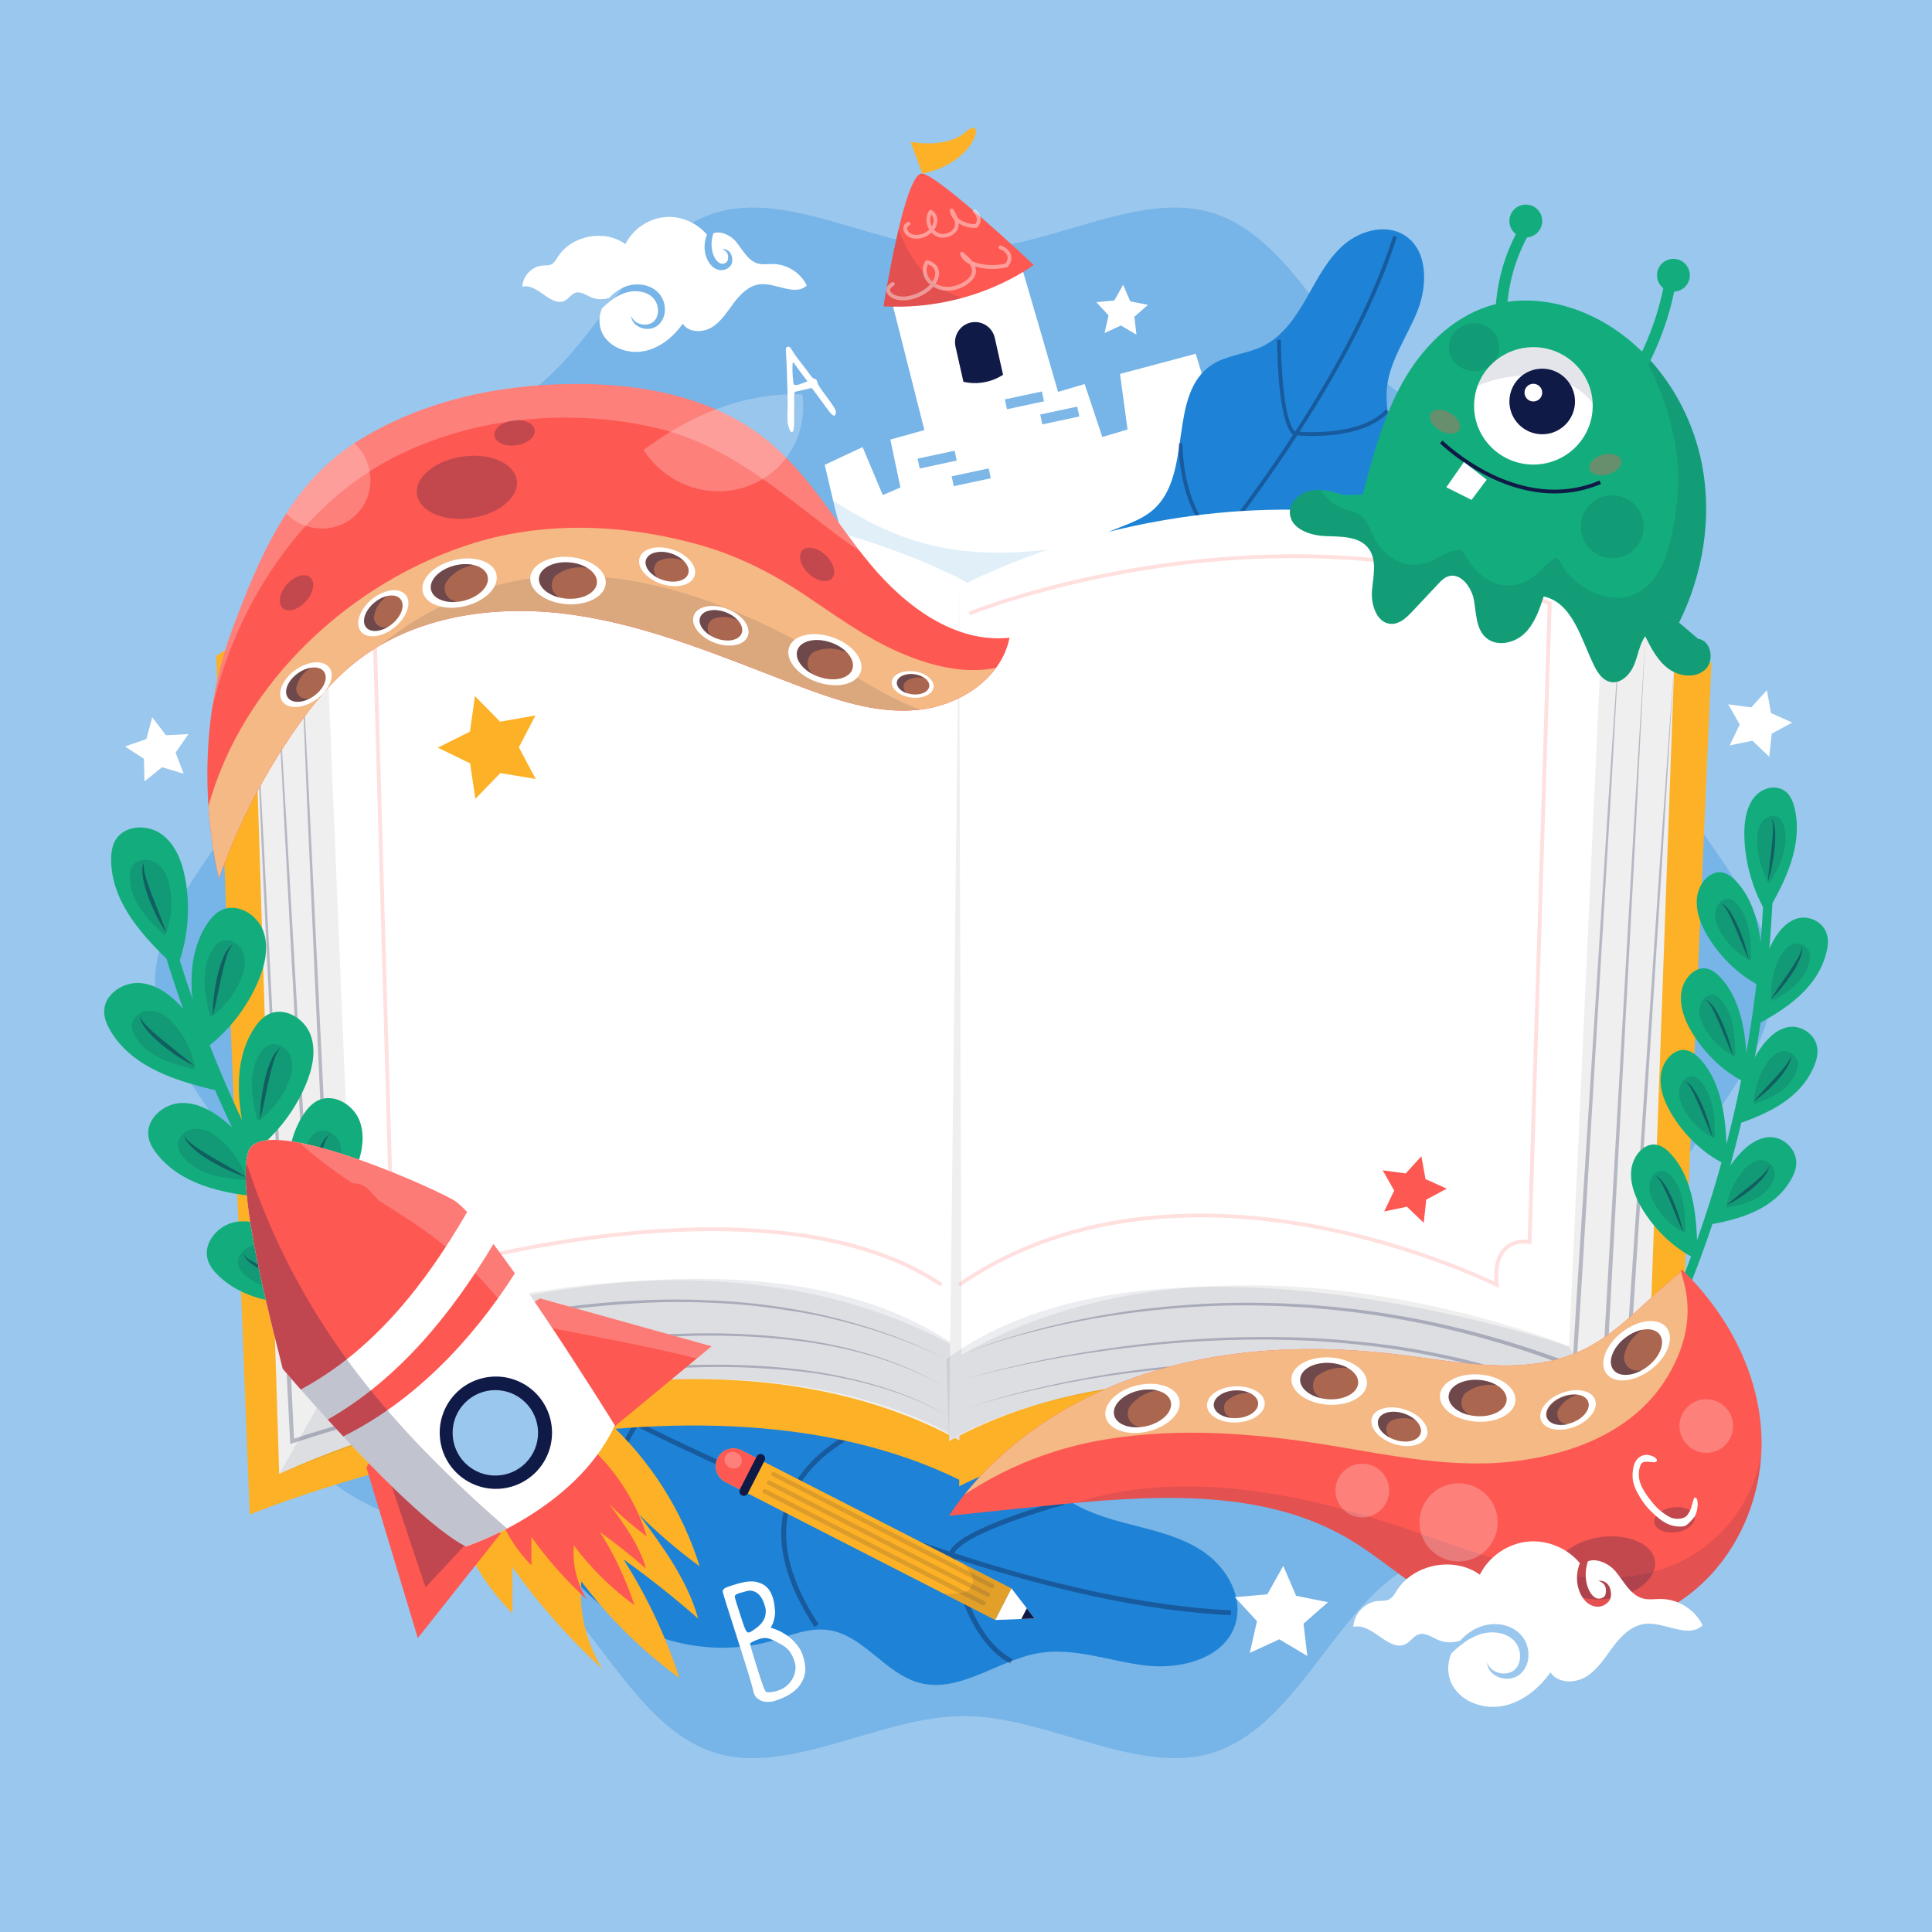 <?xml version="1.0" encoding="utf-8"?>
<!-- Generator: Adobe Illustrator 25.2.0, SVG Export Plug-In . SVG Version: 6.00 Build 0)  -->
<svg version="1.1" xmlns="http://www.w3.org/2000/svg" xmlns:xlink="http://www.w3.org/1999/xlink" x="0px" y="0px"
	 viewBox="0 0 500 500" style="enable-background:new 0 0 500 500;" xml:space="preserve">
<style type="text/css">
	.st0{fill:#9AC7ED;}
	.st1{opacity:0.28;fill:#1E83D6;}
	.st2{fill:#FFFFFF;}
	.st3{opacity:0.13;fill:#1E83D6;}
	.st4{fill:#FD5852;}
	.st5{opacity:0.11;fill:#101A46;}
	.st6{fill:#101A46;}
	.st7{opacity:0.58;fill:#1E83D6;}
	.st8{opacity:0.42;}
	.st9{fill:#FDB126;}
	.st10{fill:#1E83D6;}
	.st11{opacity:0.39;fill:#101A46;}
	.st12{fill:#EFEFEF;}
	.st13{opacity:0.08;fill:#101A46;}
	.st14{opacity:0.26;fill:#101A46;}
	.st15{opacity:0.19;}
	.st16{fill:#13AD7D;}
	.st17{opacity:0.14;}
	.st18{opacity:0.46;fill:#101A46;}
	.st19{opacity:0.24;clip-path:url(#SVGID_2_);fill:#FFFFFF;}
	.st20{opacity:0.24;}
	.st21{fill:#F4B985;}
	.st22{opacity:0.11;}
	.st23{opacity:0.25;fill:#101A46;}
	.st24{fill:#AA664F;}
	.st25{opacity:0.24;fill:#FFFFFF;}
	.st26{opacity:0.36;fill:#FD5852;}
	.st27{opacity:0.21;fill:#FFFFFF;}
	.st28{opacity:0.14;fill:#101A46;}
</style>
<g id="BACKGROUND">
	<rect class="st0" width="500" height="500"/>
</g>
<g id="OBJECTS">
	<path class="st1" d="M458.77,254.36c0,21.52-22.53,39.23-28.84,58.65c-6.54,20.13,1.06,47.65-11.13,64.41
		c-12.32,16.92-40.92,18.14-57.84,30.46c-16.76,12.19-26.69,39.09-46.82,45.63c-19.42,6.31-43.18-9.41-64.7-9.41
		c-21.52,0-45.28,15.72-64.7,9.41c-20.13-6.54-30.06-33.43-46.82-45.63c-16.92-12.32-45.53-13.53-57.84-30.46
		c-12.19-16.76-4.59-44.28-11.13-64.41c-6.31-19.42-28.84-37.12-28.84-58.65c0-21.52,22.53-39.23,28.84-58.65
		c6.54-20.13-1.06-47.65,11.13-64.41c12.32-16.92,40.92-18.14,57.84-30.46c16.76-12.19,26.69-39.09,46.82-45.63
		c19.42-6.31,43.18,9.41,64.7,9.41c21.52,0,45.28-15.72,64.7-9.41c20.13,6.54,30.06,33.43,46.82,45.63
		c16.92,12.32,45.53,13.53,57.84,30.46c12.19,16.76,4.59,44.28,11.13,64.41C436.24,215.14,458.77,232.84,458.77,254.36z"/>
	<g>
		<g>
			<path class="st2" d="M242.83,125.51l-12.41-48.98c0,0,24.82-10.45,33.31-9.8c0,0,11.1,37.88,14.37,49.64
				C278.1,116.37,256.55,126.82,242.83,125.51z"/>
			<polygon class="st2" points="216.05,131.39 213.44,120.29 223.24,115.71 228.46,128.12 233.03,126.16 230.42,113.76 
				258.51,105.92 280.71,99.39 285.28,113.1 291.81,111.14 289.86,96.77 309.45,91.55 323.82,138.57 224.54,164.05 			"/>
			<path class="st3" d="M277.65,141.4c-12.6,1.9-25.38,2.62-37.84-0.6c-8.77-2.27-16.69-6.39-24.19-11.23l0.43,1.83l8.49,32.66
				l99.27-25.47l-2.93-9.6C307.08,135.19,292.12,139.21,277.65,141.4z"/>
		</g>
		<path class="st4" d="M228.66,79.28c0,0,5.5-35.14,10.06-34.36c4.55,0.77,28.77,23.63,28.77,23.63S252.15,80.55,228.66,79.28z"/>
		<path class="st5" d="M232.54,59.41c-2.23,9.39-3.88,19.86-3.88,19.86c7.8,0.42,14.69-0.62,20.43-2.2
			C241.6,75.23,235.68,67.82,232.54,59.41z"/>
		<path class="st6" d="M259.59,96.99l-2.15-9.58c-0.63-2.79-3.43-4.56-6.22-3.94c-2.79,0.63-4.56,3.43-3.94,6.22l2.05,9.11
			C252.8,99.63,256.63,98.94,259.59,96.99z"/>
		
			<rect x="237.61" y="117.67" transform="matrix(0.978 -0.209 0.209 0.978 -19.501 53.271)" class="st7" width="9.8" height="2.61"/>
		
			<rect x="246.42" y="122.25" transform="matrix(0.978 -0.209 0.209 0.978 -20.262 55.214)" class="st7" width="9.8" height="2.61"/>
		
			<rect x="260.19" y="102.34" transform="matrix(0.978 -0.209 0.209 0.978 -15.801 57.651)" class="st7" width="9.8" height="2.61"/>
		
			<rect x="269.34" y="106.26" transform="matrix(0.978 -0.209 0.209 0.978 -16.418 59.647)" class="st7" width="9.8" height="2.61"/>
		<g class="st8">
			<path class="st2" d="M237.19,61.77c-0.17,0-0.34-0.01-0.51-0.02c-1.44-0.13-2.68-1.14-2.88-2.34c-0.14-0.84,0.28-1.57,1.14-1.96
				c0.25-0.11,0.54,0,0.65,0.24c0.11,0.25,0,0.54-0.24,0.65c-0.45,0.2-0.64,0.51-0.57,0.91c0.11,0.65,0.91,1.42,2,1.52
				c1.47,0.14,2.83-0.5,3.71-1.37c-0.95-1.52-0.98-3.33-0.05-4.87c0.07-0.11,0.18-0.19,0.31-0.22c0.13-0.03,0.26-0.01,0.38,0.07
				c1.79,1.15,1.73,3.2,0.91,4.62c-0.09,0.15-0.19,0.3-0.3,0.46c0.42,0.48,0.91,0.81,1.44,0.97c0.79,0.24,1.72,0.12,2.55-0.34
				c0.69-0.38,1.19-0.93,1.34-1.48c0.16-0.56,0.09-1.15-0.11-1.75c-0.65-0.69-1.06-1.5-1.13-2.35c-0.02-0.23,0.12-0.44,0.34-0.5
				c0.22-0.07,0.45,0.02,0.57,0.22c0.37,0.63,0.79,1.34,1.07,2.09c1.05,1.01,2.85,1.7,4.58,1.7c0.31-0.41,0.47-0.9,0.43-1.39
				c-0.04-0.6-0.36-1.17-0.89-1.61c-0.21-0.17-0.24-0.48-0.07-0.69c0.17-0.21,0.48-0.24,0.69-0.07c0.74,0.61,1.18,1.42,1.24,2.29
				c0.06,0.82-0.23,1.63-0.81,2.27c-0.09,0.1-0.21,0.16-0.34,0.16c-1.67,0.07-3.28-0.39-4.51-1.17c0.01,0.35-0.02,0.7-0.12,1.06
				c-0.22,0.81-0.88,1.57-1.81,2.08c-1.06,0.58-2.26,0.73-3.31,0.42c-0.68-0.21-1.29-0.6-1.82-1.17
				C240.14,61.08,238.77,61.77,237.19,61.77z M241.03,55.54c-0.41,0.98-0.36,2.07,0.13,3.04c0.01-0.02,0.03-0.04,0.04-0.07
				C241.69,57.65,241.89,56.42,241.03,55.54z"/>
		</g>
		<g class="st8">
			<path class="st2" d="M233.7,77.73c-2.05,0-3.83-0.86-4.24-2.14c-0.15-0.44-0.3-1.58,1.36-2.52c0.24-0.13,0.53-0.05,0.67,0.19
				c0.13,0.24,0.05,0.53-0.19,0.67c-0.43,0.24-1.12,0.74-0.91,1.36c0.28,0.87,2.03,1.66,4.06,1.42c2.67-0.32,4.93-1.64,6.26-3.08
				c-1.93-1.58-2.43-3.87-1.25-6.05c0.11-0.2,0.34-0.3,0.56-0.24c1.7,0.45,2.43,1.37,2.74,2.06c0.44,0.98,0.36,2.17-0.23,3.34
				c-0.11,0.22-0.25,0.45-0.4,0.68c0.88,0.51,1.85,0.79,2.88,0.82c3.02,0.08,6.24-2.01,6.52-3.71c0.13-0.76-0.13-1.48-0.62-2.18
				c-1.24-0.64-2.11-1.5-2.42-2.54c-0.06-0.21,0.02-0.43,0.2-0.55c0.18-0.12,0.42-0.1,0.59,0.04c0.78,0.67,1.65,1.43,2.3,2.29
				c2.12,0.99,5.44,1.32,8.62,0.66c0.5-0.66,0.68-1.33,0.51-1.97c-0.2-0.77-0.9-1.42-1.96-1.82c-0.25-0.1-0.38-0.38-0.28-0.63
				c0.1-0.25,0.38-0.38,0.63-0.28c1.36,0.52,2.27,1.41,2.56,2.49c0.26,0.98-0.03,2.04-0.81,2.97c-0.07,0.08-0.17,0.14-0.27,0.17
				c-2.96,0.65-5.96,0.51-8.24-0.23c0.2,0.55,0.27,1.13,0.17,1.76c-0.36,2.14-3.91,4.64-7.52,4.53c-1.24-0.04-2.4-0.39-3.46-1.02
				c0,0,0,0,0,0c-1.43,1.61-3.88,3.12-6.95,3.49C234.27,77.72,233.98,77.73,233.7,77.73z M240.14,68.4
				c-0.73,1.65-0.3,3.26,1.17,4.46c0.13-0.19,0.24-0.38,0.33-0.56c0.45-0.9,0.53-1.79,0.21-2.5
				C241.58,69.18,240.99,68.7,240.14,68.4z"/>
		</g>
		<path class="st9" d="M238.72,44.92l-3.07-8.23c0,0,9.14,1.96,14.37-2.61C255.24,29.5,252.9,42.04,238.72,44.92z"/>
	</g>
	<g>
		<g>
			<g>
				<path class="st10" d="M275.61,165.45c-0.53-8.9-0.48-19.22,6.38-24.9c4.8-3.97,11.79-4.52,16.47-8.64
					c10.43-9.18,3.56-29.9,15.19-37.51c3.92-2.56,8.94-2.74,13.15-4.8c5.11-2.5,8.48-7.48,11.3-12.41
					c2.82-4.94,5.42-10.18,9.73-13.89c4.31-3.7,10.94-5.45,15.72-2.37c6.05,3.89,5.94,12.92,3.27,19.6
					c-2.68,6.68-7.22,12.8-7.89,19.96c-0.77,8.31,3.74,17.38-0.38,24.64c-3.53,6.22-12.22,8.42-14.99,15.02
					c-1.52,3.61-0.87,7.71-0.8,11.63c0.27,15.67-10.36,30.93-25.14,36.13c-14.79,5.2-32.62-0.07-42.22-12.46L275.61,165.45z"/>
			</g>
			<path class="st11" d="M339.7,112.84c5.65,0,14.83-0.91,19.75-6.27l-0.72-0.66c-5.78,6.3-18.29,6.09-22.41,5.83
				c10.51-16.26,19.89-33.72,25.19-50.42l-0.93-0.3c-5.32,16.76-14.78,34.31-25.37,50.63c-0.03,0-0.06-0.01-0.08-0.01
				c-2.98-2.82-3.64-18.01-3.64-23.69h-0.98c0,0.86,0.05,21.17,4.1,24.54l0.04,0.03c-6.25,9.58-12.87,18.71-19.25,26.98
				c-9.66-8.15-9.38-24.6-9.37-24.77l-0.98-0.02c0,0.18-0.1,4.57,1.16,10.03c1.1,4.78,3.48,11.23,8.6,15.53
				c-7.82,10.1-15.24,18.88-21.12,25.58c-0.3-0.36-0.61-0.71-0.89-1.08c-8.96-11.68-5.75-26.28-5.72-26.43l-0.96-0.22
				c-0.03,0.15-3.35,15.18,5.89,27.24c0.33,0.42,0.67,0.83,1.02,1.24c-7.12,8.07-11.84,12.92-12.01,13.1l0.7,0.69
				c0.17-0.17,4.87-5,11.96-13.04c7.41,8.13,19.5,12.56,36.01,13.18l0.04-0.98c-16.28-0.61-28.17-4.96-35.39-12.94
				c5.91-6.72,13.37-15.55,21.24-25.72c0.05,0.04,0.1,0.09,0.16,0.13c3.62,2.68,8.03,4.03,13.2,4.03c4,0,8.46-0.81,13.34-2.42
				l-0.31-0.93c-10.86,3.59-19.49,3.1-25.64-1.46c-0.05-0.04-0.1-0.08-0.15-0.12c6.48-8.4,13.21-17.69,19.55-27.43
				C336.55,112.75,337.95,112.84,339.7,112.84z"/>
		</g>
		<g>
			<g>
				<path class="st10" d="M160.18,345.58c10.91-3.62,23.79-6.99,33.16-0.33c6.55,4.66,9.55,13.19,16.24,17.65
					c14.91,9.94,38.46-5.5,51.8,6.46c4.5,4.03,6.39,10.24,10.35,14.79c4.81,5.53,12.14,8.09,19.23,9.96
					c7.09,1.87,14.49,3.37,20.54,7.51c6.05,4.14,10.43,11.82,8.18,18.81c-2.84,8.83-14.13,11.71-23.34,10.59
					c-9.21-1.12-18.35-4.75-27.5-3.2c-10.61,1.8-20.42,10.44-30.83,7.71c-8.93-2.33-14.56-12.44-23.7-13.69
					c-5.01-0.69-9.9,1.48-14.76,2.87c-19.44,5.54-42-2.62-53.39-19.32s-10.76-40.68,1.5-56.76L160.18,345.58z"/>
			</g>
			<path class="st11" d="M247.06,407.96c1.88,7.04,6.06,18.19,14.38,22.53l0.59-1.12c-9.77-5.1-13.67-20.77-14.72-25.99
				c23.76,7.69,48.65,13.58,71.22,14.64l0.06-1.26c-22.66-1.06-47.69-7.02-71.54-14.78c-0.01-0.03-0.01-0.08-0.02-0.11
				c2.53-4.65,21.24-10.52,28.32-12.41l-0.33-1.22c-1.08,0.29-26.37,7.1-29.23,13.26l-0.03,0.06c-14.02-4.61-27.6-9.82-40.03-15.02
				c6.95-14.75,27.54-19.87,27.75-19.92l-0.3-1.23c-0.23,0.06-5.73,1.4-12.12,4.78c-5.6,2.96-12.84,8.08-16.5,15.88
				c-15.18-6.38-28.6-12.71-38.9-17.82c0.34-0.49,0.68-0.99,1.05-1.47c11.58-15.05,30.85-15.91,31.04-15.92l-0.04-1.26
				c-0.2,0.01-20.04,0.88-31.99,16.4c-0.42,0.55-0.81,1.12-1.2,1.68c-12.42-6.19-20.04-10.46-20.31-10.61l-0.62,1.1
				c0.27,0.15,7.85,4.4,20.23,10.57c-7.67,11.94-9.18,28.49-4.46,49.26l1.23-0.28c-4.65-20.5-3.18-36.76,4.36-48.42
				c10.34,5.13,23.83,11.5,39.12,17.92c-0.03,0.08-0.07,0.16-0.11,0.24c-2.14,5.4-2.35,11.35-0.63,17.79
				c1.33,4.99,3.82,10.27,7.45,15.82l1.06-0.69c-8.09-12.35-10.34-23.26-6.71-32.45c0.03-0.08,0.07-0.15,0.1-0.22
				c12.63,5.28,26.44,10.58,40.69,15.24C246.13,404.01,246.48,405.78,247.06,407.96z"/>
		</g>
	</g>
	<g>
		<g>
			<path class="st9" d="M55.97,169.73l8.66,222.22c0,0,111.34-45.76,185.03-8.28l-0.1-225.25
				C249.55,158.42,165.64,99.5,55.97,169.73z"/>
			<path class="st12" d="M83.94,151.12l-18.39,17.72l6.71,212.63c0,0,102.91-49.11,176.53-8.44L250.75,151
				C250.75,151,175.97,115.62,83.94,151.12z"/>
			<path class="st2" d="M249.22,349.66L250.75,151c0,0-80.96-46.12-166.82,0.12l8.09,195.65
				C92.02,346.77,180.88,310.15,249.22,349.66z"/>
			<path class="st13" d="M72.26,381.47l19.76-34.7c0,0,102.69-37.42,157.2,2.89l-0.43,23.37
				C248.79,373.03,193.24,331.63,72.26,381.47z"/>
			<path class="st9" d="M442.91,171.59l-9.68,222.18c0,0-111.13-46.27-184.99-9.13l1.13-225.25
				C249.38,159.39,333.56,100.86,442.91,171.59z"/>
			<path class="st12" d="M415.03,152.85l18.31,17.81l-7.68,212.59c0,0-106.24-50.61-180.05-10.28l2.61-221
				C248.21,151.97,323.16,116.94,415.03,152.85z"/>
			<path class="st2" d="M248.84,350.64l-0.62-198.67c0,0,81.17-45.75,166.81,0.88l-8.98,195.61
				C406.05,348.46,317.35,311.44,248.84,350.64z"/>
			<path class="st13" d="M425.65,383.25l-19.61-34.79c0,0-106.42-36.82-161.11,3.25l0.67,21.26
				C245.6,372.97,304.9,332.86,425.65,383.25z"/>
			<path class="st14" d="M77.45,157.37L80,206.54l2.38,49.18l2.38,49.18c0.79,16.39,1.62,32.78,2.31,49.18l-0.71-0.44
				c12.65-5.07,25.75-8.82,39.02-11.73c13.28-2.88,26.79-4.77,40.37-5.37c6.79-0.35,13.59-0.27,20.38,0.1
				c6.79,0.35,13.55,1.15,20.23,2.36c6.7,1.14,13.28,2.91,19.74,4.97l4.81,1.66c1.6,0.57,3.15,1.26,4.73,1.88l2.36,0.96
				c0.78,0.33,1.54,0.72,2.31,1.07l4.6,2.17l-4.63-2.12c-0.77-0.35-1.54-0.72-2.32-1.04l-2.37-0.93c-1.58-0.6-3.14-1.27-4.75-1.82
				l-4.83-1.6c-6.48-1.97-13.06-3.67-19.75-4.72c-6.68-1.1-13.42-1.93-20.18-2.23c-6.76-0.35-13.55-0.39-20.31-0.02
				c-13.53,0.66-26.99,2.59-40.22,5.52c-13.21,2.95-26.29,6.75-38.81,11.84l-0.67,0.27l-0.04-0.72
				c-0.82-16.39-1.51-32.79-2.25-49.18l-2.18-49.19l-2.18-49.19L77.45,157.37z"/>
			<path class="st14" d="M70.99,161.5l3.07,50.24l2.89,50.25l2.89,50.25c0.96,16.75,1.96,33.5,2.83,50.25l-0.67-0.46
				c13.29-4.19,26.8-7.52,40.43-10.29c6.82-1.37,13.67-2.57,20.55-3.57c6.88-0.98,13.8-1.77,20.73-2.33
				c13.86-1.04,27.85-1.21,41.66,0.56c6.91,0.84,13.75,2.26,20.39,4.31c6.64,2.06,13.09,4.78,19.02,8.41
				c-5.97-3.57-12.44-6.21-19.09-8.18c-6.65-1.98-13.49-3.31-20.38-4.07c-13.78-1.63-27.73-1.46-41.55-0.35
				c-6.91,0.59-13.81,1.4-20.67,2.41c-6.86,1.03-13.7,2.26-20.49,3.65c-13.59,2.81-27.08,6.2-40.28,10.42l-0.63,0.2l-0.04-0.66
				c-0.99-16.75-1.85-33.5-2.76-50.26l-2.69-50.26l-2.69-50.26L70.99,161.5z"/>
			<path class="st14" d="M65.55,168.84l2.79,51.03l2.61,51.04l2.61,51.04c0.85,17.01,1.78,34.03,2.56,51.04l-0.68-0.46
				c13.85-4.53,27.93-8.19,42.15-11.28c14.22-3.08,28.59-5.43,43.08-6.85c14.48-1.33,29.09-1.78,43.58-0.26
				c7.24,0.72,14.42,2.07,21.42,4.05c6.99,1.99,13.8,4.7,20.06,8.4c-6.3-3.63-13.14-6.25-20.13-8.16c-7-1.9-14.18-3.16-21.4-3.8
				c-7.22-0.65-14.48-0.96-21.74-0.83c-7.25,0.14-14.5,0.58-21.73,1.29c-14.44,1.47-28.78,3.88-42.96,7
				c-14.17,3.14-28.24,6.85-42,11.41l-0.65,0.21l-0.04-0.68c-0.9-17.01-1.65-34.03-2.47-51.05l-2.42-51.05l-2.42-51.05L65.55,168.84
				z"/>
			<path class="st14" d="M248.84,350.64c6.21-2.67,12.69-4.68,19.22-6.46c6.54-1.73,13.17-3.15,19.84-4.24
				c6.68-1.11,13.42-1.83,20.17-2.29c6.75-0.47,13.53-0.61,20.3-0.43c3.39,0.03,6.77,0.27,10.15,0.44
				c3.37,0.29,6.75,0.51,10.11,0.94c6.74,0.71,13.42,1.84,20.07,3.15c13.27,2.73,26.31,6.56,38.95,11.43l-0.69,0.44
				c0.95-16.28,2.02-32.55,3.05-48.82l3.12-48.81l3.12-48.81l3.3-48.8l-2.75,48.84l-2.92,48.83l-2.92,48.83
				c-0.98,16.28-1.92,32.55-2.99,48.82l-0.05,0.69l-0.65-0.25c-12.57-4.9-25.55-8.77-38.76-11.54c-6.61-1.33-13.27-2.48-19.98-3.22
				c-3.35-0.44-6.72-0.67-10.08-0.97c-3.37-0.18-6.74-0.44-10.11-0.48c-13.5-0.42-27.02,0.51-40.38,2.52
				c-6.68,1.01-13.31,2.34-19.86,4C261.58,346.11,255.08,348.04,248.84,350.64z"/>
			<path class="st14" d="M249.08,357.1c13.55-4.01,27.46-6.72,41.46-8.63c14.01-1.85,28.17-2.71,42.31-2.4
				c7.07,0.12,14.14,0.61,21.16,1.4c7.04,0.75,14.02,1.93,20.94,3.44c6.93,1.45,13.73,3.48,20.43,5.76l4.99,1.83
				c1.66,0.62,3.27,1.36,4.91,2.03l2.45,1.03c0.81,0.35,1.6,0.76,2.4,1.14l4.79,2.3l-0.74,0.43c0.87-16.72,1.87-33.43,2.82-50.15
				l2.88-50.15l2.88-50.15l3.06-50.14l-2.51,50.17l-2.68,50.16l-2.68,50.16c-0.9,16.72-1.76,33.44-2.75,50.15l-0.05,0.77l-0.7-0.34
				l-4.75-2.31c-0.79-0.38-1.58-0.78-2.38-1.14l-2.43-1.03c-1.62-0.68-3.23-1.41-4.87-2.04l-4.95-1.83
				c-6.65-2.3-13.41-4.34-20.3-5.81c-6.88-1.53-13.83-2.74-20.84-3.51c-7-0.82-14.04-1.33-21.09-1.48
				c-14.1-0.39-28.23,0.47-42.23,2.19C276.61,350.69,262.67,353.24,249.08,357.1z"/>
			<path class="st14" d="M250.01,364.55c6.87-2.39,13.92-4.26,21.01-5.87c7.1-1.6,14.27-2.9,21.48-3.89
				c14.43-1.95,29.04-2.65,43.59-2.03c14.55,0.66,29.06,2.66,43.19,6.3l2.65,0.67l2.62,0.77c1.75,0.52,3.5,1,5.24,1.55
				c3.44,1.2,6.94,2.25,10.31,3.64c6.85,2.51,13.43,5.69,19.94,8.98l-0.75,0.42c1.06-17.04,2.27-34.08,3.42-51.11l3.48-51.11
				l3.48-51.11l3.66-51.1l-3.1,51.13l-3.28,51.12l-3.28,51.12c-1.11,17.04-2.15,34.08-3.34,51.12l-0.05,0.77l-0.7-0.35
				c-6.46-3.29-12.99-6.48-19.8-9c-3.35-1.39-6.83-2.45-10.25-3.66c-1.73-0.55-3.48-1.04-5.21-1.56l-2.61-0.77l-2.64-0.67
				c-14.05-3.67-28.5-5.73-43.01-6.44c-14.51-0.7-29.08,0-43.5,1.82c-7.21,0.91-14.38,2.12-21.49,3.64
				C263.97,360.45,256.9,362.23,250.01,364.55z"/>
		</g>
		<g>
			<g class="st15">
				<path class="st4" d="M243.38,332.93c-43.94-29.63-130-4.12-130.86-3.85l-0.66,0.2l0.03-0.69c0.22-5.22-0.93-8.98-3.41-11.17
					c-3.04-2.69-7.08-2.05-7.12-2.04l-0.55,0.09l-0.02-0.56l-4.57-160.02l0.98-0.03l4.56,159.48c1.31-0.1,4.66-0.07,7.38,2.34
					c2.6,2.3,3.86,6.09,3.76,11.26c8.1-2.32,88.75-24.35,131.04,4.17L243.38,332.93z"/>
			</g>
			<g class="st15">
				<path class="st4" d="M387.92,333.36l-0.8-0.4c-0.2-0.1-20.36-10.16-47.41-15.15c-24.93-4.6-60.99-5.71-91.21,15.11l-0.56-0.81
					c30.5-21.01,66.85-19.9,91.97-15.26c24.19,4.46,42.89,12.96,46.87,14.85c-0.28-4.19,0.6-7.23,2.61-9.06
					c2.1-1.9,4.8-1.9,5.97-1.79l5.2-164.36l-12.1-5.09c-70.15-19.3-136.77,7.57-137.43,7.84l-0.37-0.91
					c0.67-0.28,67.59-27.27,138.13-7.86l12.78,5.38l-0.01,0.34l-5.24,165.82l-0.57-0.11c-0.03-0.01-3.37-0.63-5.69,1.48
					c-1.9,1.73-2.64,4.79-2.21,9.09L387.92,333.36z"/>
			</g>
		</g>
	</g>
	<g>
		<g>
			<g>
				<path class="st16" d="M426.27,351.64c20-40.64,30.49-86.99,30.46-134.09c0-1.75,2.36-1.44,2.36,0.29
					c0.03,47.61-10.67,94.36-30.88,135.42C427.47,354.76,425.53,353.13,426.27,351.64L426.27,351.64z"/>
			</g>
			<g>
				<g>
					<path class="st16" d="M457.43,235.97c4.6-7.82,9.08-17.01,7.13-26.32c-0.31-1.5-0.82-3-1.75-4.12
						c-2.37-2.82-6.76-1.93-8.94,0.96c-2.18,2.89-2.61,7.05-2.4,10.92c0.33,6.28,2.1,12.5,5.09,17.85L457.43,235.97z"/>
				</g>
				<g class="st17">
					<path class="st6" d="M458,228.55c2.48-4.23,4.91-9.19,3.85-14.23c-0.17-0.81-0.44-1.62-0.95-2.22
						c-1.28-1.52-3.65-1.04-4.83,0.52c-1.18,1.56-1.41,3.81-1.3,5.9c0.18,3.4,1.14,6.75,2.75,9.65L458,228.55z"/>
				</g>
				<path class="st18" d="M457.52,228.17c0.84-2.62,1.36-5.35,1.69-8.13c0.15-1.39,0.25-2.8,0.21-4.21
					c-0.02-0.71-0.07-1.42-0.2-2.13c-0.14-0.69-0.33-1.43-0.77-1.95c0.29,0.63,0.37,1.31,0.39,2c0.03,0.68,0,1.37-0.04,2.05
					c-0.08,1.37-0.22,2.74-0.37,4.11C458.13,222.65,457.76,225.38,457.52,228.17z"/>
			</g>
			<g>
				<g>
					<path class="st16" d="M456.26,255.06c0.03-9.52-0.7-20.14-6.77-26.81c-0.98-1.07-2.11-2.03-3.42-2.38
						c-3.3-0.89-6.49,2.62-6.89,6.45c-0.41,3.83,1.24,7.62,3.26,10.77c3.29,5.12,7.73,9.27,12.75,11.92L456.26,255.06z"/>
				</g>
				<g class="st17">
					<path class="st6" d="M453.18,248.41c0.01-5.15-0.38-10.89-3.66-14.49c-0.53-0.58-1.14-1.1-1.85-1.29
						c-1.79-0.48-3.51,1.42-3.73,3.49c-0.22,2.07,0.67,4.12,1.76,5.82c1.78,2.77,4.18,5.01,6.89,6.45L453.18,248.41z"/>
				</g>
				<path class="st18" d="M452.6,248.38c-0.57-2.75-1.45-5.4-2.51-7.96c-0.55-1.27-1.14-2.53-1.85-3.7
					c-0.36-0.59-0.74-1.16-1.18-1.68c-0.45-0.49-0.96-1.01-1.57-1.17c0.54,0.35,0.94,0.88,1.28,1.45c0.35,0.56,0.66,1.16,0.96,1.76
					c0.59,1.21,1.14,2.46,1.67,3.72C450.45,243.32,451.45,245.87,452.6,248.38z"/>
			</g>
			<g>
				<g>
					<path class="st16" d="M454.87,265.08c7.45-4.04,15.39-9.32,17.76-18.39c0.38-1.46,0.6-3.03,0.26-4.52
						c-0.85-3.77-5.08-5.53-8.26-4.31c-3.18,1.22-5.37,4.52-6.88,7.94c-2.45,5.56-3.62,11.88-3.34,18.17L454.87,265.08z"/>
				</g>
				<g class="st17">
					<path class="st6" d="M458.61,259.08c4.03-2.18,8.32-5.04,9.6-9.94c0.21-0.79,0.32-1.64,0.14-2.44
						c-0.46-2.04-2.75-2.99-4.47-2.33c-1.72,0.66-2.9,2.44-3.72,4.29c-1.33,3-1.95,6.42-1.81,9.82L458.61,259.08z"/>
				</g>
				<path class="st18" d="M458.36,258.48c1.88-1.76,3.54-3.79,5.04-5.97c0.74-1.1,1.44-2.24,2.02-3.48
					c0.29-0.62,0.56-1.26,0.76-1.93c0.17-0.67,0.34-1.41,0.17-2.11c-0.02,0.7-0.25,1.33-0.53,1.93c-0.27,0.6-0.6,1.17-0.93,1.73
					c-0.67,1.12-1.39,2.22-2.12,3.29C461.31,254.11,459.78,256.23,458.36,258.48z"/>
			</g>
			<g>
				<g>
					<path class="st16" d="M452.16,279.92c0.03-9.52-0.7-20.14-6.77-26.81c-0.98-1.07-2.11-2.03-3.42-2.38
						c-3.3-0.89-6.49,2.62-6.89,6.45c-0.41,3.83,1.24,7.62,3.26,10.77c3.29,5.12,7.73,9.27,12.75,11.92L452.16,279.92z"/>
				</g>
				<g class="st17">
					<path class="st6" d="M449.07,273.27c0.01-5.15-0.38-10.89-3.66-14.49c-0.53-0.58-1.14-1.1-1.85-1.29
						c-1.79-0.48-3.51,1.42-3.73,3.49c-0.22,2.07,0.67,4.12,1.76,5.82c1.78,2.77,4.18,5.01,6.89,6.45L449.07,273.27z"/>
				</g>
				<path class="st18" d="M448.5,273.25c-0.57-2.75-1.45-5.4-2.51-7.96c-0.55-1.27-1.14-2.53-1.85-3.7
					c-0.36-0.59-0.74-1.16-1.18-1.68c-0.45-0.49-0.96-1.01-1.57-1.17c0.54,0.35,0.94,0.88,1.28,1.45c0.35,0.56,0.66,1.16,0.96,1.76
					c0.59,1.21,1.14,2.46,1.67,3.72C446.35,268.18,447.35,270.74,448.5,273.25z"/>
			</g>
			<g>
				<g>
					<path class="st16" d="M446.89,301.05c0.03-9.52-0.7-20.14-6.77-26.81c-0.98-1.07-2.11-2.03-3.42-2.38
						c-3.3-0.89-6.49,2.62-6.89,6.45c-0.41,3.83,1.24,7.62,3.26,10.77c3.29,5.12,7.73,9.27,12.75,11.92L446.89,301.05z"/>
				</g>
				<g class="st17">
					<path class="st6" d="M443.8,294.4c0.01-5.15-0.38-10.89-3.66-14.49c-0.53-0.58-1.14-1.1-1.85-1.29
						c-1.79-0.48-3.51,1.42-3.73,3.49c-0.22,2.07,0.67,4.12,1.76,5.82c1.78,2.77,4.18,5.01,6.89,6.45L443.8,294.4z"/>
				</g>
				<path class="st18" d="M443.22,294.38c-0.57-2.75-1.45-5.4-2.51-7.96c-0.55-1.27-1.14-2.53-1.85-3.7
					c-0.36-0.59-0.74-1.16-1.18-1.68c-0.45-0.49-0.96-1.01-1.57-1.17c0.54,0.35,0.94,0.88,1.28,1.45c0.35,0.56,0.66,1.16,0.96,1.76
					c0.59,1.21,1.14,2.46,1.67,3.72C441.07,289.31,442.08,291.87,443.22,294.38z"/>
			</g>
			<g>
				<g>
					<path class="st16" d="M439.25,325.52c0.03-9.52-0.7-20.14-6.77-26.81c-0.98-1.07-2.11-2.03-3.42-2.38
						c-3.3-0.89-6.49,2.62-6.89,6.45c-0.41,3.83,1.24,7.62,3.26,10.77c3.29,5.12,7.73,9.27,12.75,11.92L439.25,325.52z"/>
				</g>
				<g class="st17">
					<path class="st6" d="M436.16,318.87c0.01-5.15-0.38-10.89-3.66-14.49c-0.53-0.58-1.14-1.1-1.85-1.29
						c-1.79-0.48-3.51,1.42-3.73,3.49c-0.22,2.07,0.67,4.12,1.76,5.82c1.78,2.77,4.18,5.01,6.89,6.45L436.16,318.87z"/>
				</g>
				<path class="st18" d="M435.58,318.85c-0.57-2.75-1.45-5.4-2.51-7.96c-0.55-1.27-1.14-2.53-1.85-3.7
					c-0.36-0.59-0.74-1.16-1.18-1.68c-0.45-0.49-0.96-1.01-1.57-1.17c0.54,0.35,0.94,0.88,1.28,1.45c0.35,0.56,0.66,1.16,0.96,1.76
					c0.59,1.21,1.14,2.46,1.67,3.72C433.43,313.78,434.44,316.34,435.58,318.85z"/>
			</g>
			<g>
				<g>
					<path class="st16" d="M449.48,290.97c7.92-2.71,16.49-6.55,20.01-15.08c0.57-1.37,0.99-2.88,0.85-4.41
						c-0.35-3.86-4.32-6.32-7.64-5.66c-3.31,0.66-5.92,3.54-7.86,6.65c-3.16,5.06-5.13,11.09-5.68,17.33L449.48,290.97z"/>
				</g>
				<g class="st17">
					<path class="st6" d="M453.98,285.7c4.28-1.46,8.91-3.54,10.82-8.15c0.31-0.74,0.53-1.56,0.46-2.38
						c-0.19-2.08-2.34-3.42-4.13-3.06c-1.79,0.35-3.2,1.91-4.25,3.59c-1.71,2.73-2.78,5.99-3.07,9.37L453.98,285.7z"/>
				</g>
				<path class="st18" d="M453.81,285.06c2.1-1.41,4-3.13,5.77-5.02c0.87-0.96,1.72-1.97,2.46-3.08c0.37-0.56,0.72-1.14,1-1.77
					c0.26-0.63,0.52-1.33,0.45-2.05c-0.11,0.69-0.42,1.27-0.78,1.81c-0.35,0.54-0.75,1.05-1.15,1.55c-0.81,0.99-1.66,1.95-2.53,2.88
					C457.3,281.26,455.51,283.09,453.81,285.06z"/>
			</g>
			<g>
				<g>
					<path class="st16" d="M441.8,317.04c8.19-1.42,17.17-3.86,21.7-11.73c0.73-1.27,1.33-2.69,1.37-4.22
						c0.11-3.86-3.53-6.92-6.91-6.8c-3.37,0.12-6.31,2.56-8.61,5.32c-3.75,4.49-6.44,10.14-7.73,16.21L441.8,317.04z"/>
				</g>
				<g class="st17">
					<path class="st6" d="M446.9,312.54c4.43-0.77,9.28-2.08,11.73-6.34c0.39-0.68,0.72-1.45,0.74-2.28
						c0.06-2.09-1.91-3.74-3.73-3.67c-1.82,0.07-3.41,1.38-4.65,2.88c-2.02,2.43-3.48,5.48-4.18,8.76L446.9,312.54z"/>
				</g>
				<path class="st18" d="M446.81,311.89c2.25-1.06,4.35-2.46,6.34-4.05c0.98-0.81,1.95-1.67,2.82-2.66
					c0.44-0.49,0.85-1.01,1.21-1.59c0.33-0.58,0.68-1.23,0.69-1.95c-0.19,0.67-0.57,1.19-0.99,1.66c-0.41,0.48-0.87,0.92-1.33,1.35
					c-0.93,0.85-1.89,1.66-2.87,2.45C450.74,308.69,448.74,310.21,446.81,311.89z"/>
			</g>
		</g>
		<g>
			<g>
				<path class="st16" d="M118.03,371.92c-37.32-40.14-63.85-89.49-76.89-142.72c-0.48-1.97-3.47-0.95-2.99,1.01
					c13.18,53.8,40.1,103.54,77.81,144.09C117.34,375.78,119.41,373.39,118.03,371.92L118.03,371.92z"/>
			</g>
			<g>
				<g>
					<path class="st16" d="M45.35,250.22c-8.15-7.51-16.54-16.6-16.59-27.68c-0.01-1.78,0.23-3.63,1.14-5.16
						c2.31-3.87,8.26-4.13,11.91-1.49c3.65,2.64,5.36,7.21,6.16,11.64c1.31,7.19,0.73,14.73-1.67,21.63L45.35,250.22z"/>
				</g>
				<g class="st17">
					<path class="st6" d="M42.54,242.01c-4.41-4.06-8.94-8.97-8.97-14.96c0-0.96,0.12-1.96,0.62-2.79c1.25-2.09,4.47-2.23,6.44-0.81
						c1.97,1.43,2.89,3.9,3.33,6.29c0.71,3.89,0.4,7.96-0.9,11.69L42.54,242.01z"/>
				</g>
				<path class="st18" d="M43.06,241.43c-1.82-2.72-3.26-5.66-4.46-8.7c-0.58-1.53-1.1-3.09-1.44-4.7c-0.17-0.81-0.3-1.63-0.33-2.46
					c0-0.82,0.02-1.71,0.46-2.43c-0.21,0.79-0.12,1.59,0.05,2.37c0.15,0.78,0.38,1.55,0.62,2.31c0.49,1.52,1.04,3.03,1.63,4.53
					C40.73,235.37,41.98,238.35,43.06,241.43z"/>
			</g>
			<g>
				<g>
					<path class="st16" d="M52.16,271.45c-2.68-10.75-4.68-22.96,1.37-32.24c0.97-1.49,2.18-2.9,3.79-3.68
						c4.05-1.96,9.17,1.09,10.77,5.3c1.59,4.21,0.51,8.97-1.26,13.11c-2.86,6.73-7.49,12.7-13.29,17.15L52.16,271.45z"/>
				</g>
				<g class="st17">
					<path class="st6" d="M54.33,263.05c-1.45-5.81-2.53-12.41,0.74-17.43c0.53-0.81,1.18-1.57,2.05-1.99
						c2.19-1.06,4.96,0.59,5.82,2.87c0.86,2.28,0.27,4.85-0.68,7.09c-1.55,3.64-4.05,6.86-7.18,9.27L54.33,263.05z"/>
				</g>
				<path class="st18" d="M55.08,262.85c-0.03-3.27,0.39-6.52,1.06-9.72c0.36-1.59,0.78-3.18,1.39-4.72
					c0.3-0.77,0.64-1.52,1.07-2.24c0.45-0.69,0.96-1.42,1.72-1.77c-0.61,0.55-0.97,1.26-1.26,2c-0.3,0.74-0.53,1.5-0.76,2.27
					c-0.43,1.54-0.8,3.11-1.14,4.68C56.47,256.51,55.88,259.68,55.08,262.85z"/>
			</g>
			<g>
				<g>
					<path class="st16" d="M56.77,282.37c-10.82-2.41-22.63-6.09-28.22-15.65c-0.9-1.54-1.62-3.25-1.59-5.03
						c0.06-4.5,5.08-7.72,9.56-7.26c4.48,0.46,8.25,3.56,11.16,6.99c4.74,5.57,8.01,12.38,9.39,19.56L56.77,282.37z"/>
				</g>
				<g class="st17">
					<path class="st6" d="M50.23,276.67c-5.85-1.31-12.23-3.29-15.25-8.46c-0.49-0.83-0.87-1.76-0.86-2.72
						c0.03-2.43,2.75-4.17,5.17-3.92c2.42,0.25,4.46,1.92,6.03,3.78c2.56,3.01,4.33,6.69,5.08,10.57L50.23,276.67z"/>
				</g>
				<path class="st18" d="M50.39,275.92c-2.94-1.44-5.66-3.26-8.21-5.3c-1.26-1.03-2.5-2.12-3.6-3.35
					c-0.55-0.61-1.07-1.26-1.52-1.96c-0.41-0.71-0.84-1.5-0.81-2.33c0.22,0.79,0.69,1.44,1.23,2.02c0.52,0.6,1.11,1.15,1.69,1.69
					c1.18,1.07,2.42,2.1,3.68,3.11C45.33,271.83,47.91,273.79,50.39,275.92z"/>
			</g>
			<g>
				<g>
					<path class="st16" d="M64.41,298.36c-2.68-10.75-4.68-22.96,1.37-32.24c0.97-1.49,2.18-2.9,3.79-3.68
						c4.05-1.96,9.17,1.09,10.77,5.3c1.59,4.21,0.51,8.97-1.26,13.11c-2.86,6.73-7.49,12.7-13.29,17.15L64.41,298.36z"/>
				</g>
				<g class="st17">
					<path class="st6" d="M66.58,289.95c-1.45-5.81-2.53-12.41,0.74-17.43c0.53-0.81,1.18-1.57,2.05-1.99
						c2.19-1.06,4.96,0.59,5.82,2.87c0.86,2.28,0.27,4.85-0.68,7.09c-1.55,3.64-4.05,6.86-7.18,9.27L66.58,289.95z"/>
				</g>
				<path class="st18" d="M67.33,289.76c-0.03-3.27,0.39-6.52,1.06-9.72c0.36-1.59,0.78-3.18,1.39-4.72
					c0.3-0.77,0.64-1.52,1.07-2.24c0.45-0.69,0.96-1.42,1.72-1.77c-0.61,0.55-0.97,1.26-1.26,2c-0.3,0.74-0.53,1.5-0.76,2.27
					c-0.43,1.54-0.8,3.11-1.14,4.68C68.72,283.42,68.12,286.59,67.33,289.76z"/>
			</g>
			<g>
				<g>
					<path class="st16" d="M77.14,320.71c-2.68-10.75-4.68-22.96,1.37-32.24c0.97-1.49,2.18-2.9,3.79-3.68
						c4.05-1.96,9.17,1.09,10.77,5.3c1.59,4.21,0.51,8.97-1.26,13.11c-2.86,6.73-7.49,12.7-13.29,17.15L77.14,320.71z"/>
				</g>
				<g class="st17">
					<path class="st6" d="M79.32,312.31c-1.45-5.81-2.53-12.41,0.74-17.43c0.53-0.81,1.18-1.57,2.05-1.99
						c2.19-1.06,4.96,0.59,5.82,2.87c0.86,2.28,0.27,4.85-0.68,7.09c-1.55,3.64-4.05,6.86-7.18,9.27L79.32,312.31z"/>
				</g>
				<path class="st18" d="M80.06,312.11c-0.03-3.27,0.39-6.52,1.06-9.72c0.36-1.59,0.78-3.18,1.39-4.72
					c0.3-0.77,0.64-1.52,1.07-2.24c0.45-0.69,0.96-1.42,1.72-1.77c-0.61,0.55-0.97,1.26-1.26,2c-0.3,0.74-0.53,1.5-0.76,2.27
					c-0.43,1.54-0.8,3.11-1.14,4.68C81.45,305.77,80.86,308.94,80.06,312.11z"/>
			</g>
			<g>
				<g>
					<path class="st16" d="M93.88,346.15c-2.68-10.75-4.68-22.96,1.37-32.24c0.97-1.49,2.18-2.9,3.79-3.68
						c4.05-1.96,9.17,1.09,10.77,5.3c1.59,4.21,0.51,8.97-1.26,13.11c-2.86,6.73-7.49,12.7-13.29,17.15L93.88,346.15z"/>
				</g>
				<g class="st17">
					<path class="st6" d="M96.06,337.75c-1.45-5.81-2.53-12.41,0.74-17.43c0.53-0.81,1.18-1.57,2.05-1.99
						c2.19-1.06,4.96,0.59,5.82,2.87c0.86,2.28,0.27,4.85-0.68,7.09c-1.55,3.64-4.05,6.86-7.18,9.27L96.06,337.75z"/>
				</g>
				<path class="st18" d="M96.8,337.56c-0.03-3.27,0.39-6.52,1.06-9.72c0.36-1.59,0.78-3.18,1.39-4.72c0.3-0.77,0.64-1.52,1.07-2.24
					c0.45-0.69,0.96-1.42,1.72-1.77c-0.61,0.55-0.97,1.26-1.26,2c-0.3,0.74-0.53,1.5-0.76,2.27c-0.43,1.54-0.8,3.11-1.14,4.68
					C98.19,331.21,97.6,334.39,96.8,337.56z"/>
			</g>
			<g>
				<g>
					<path class="st16" d="M70.97,310.07c-11.06-0.77-23.28-2.64-30.24-11.27c-1.12-1.39-2.09-2.97-2.33-4.74
						c-0.61-4.46,3.87-8.39,8.37-8.6c4.5-0.21,8.69,2.29,12.08,5.25c5.52,4.8,9.76,11.05,12.21,17.94L70.97,310.07z"/>
				</g>
				<g class="st17">
					<path class="st6" d="M63.65,305.41c-5.98-0.42-12.58-1.43-16.35-6.09c-0.6-0.75-1.13-1.61-1.26-2.56
						c-0.33-2.41,2.09-4.53,4.52-4.65c2.43-0.12,4.69,1.24,6.53,2.84c2.98,2.6,5.28,5.97,6.6,9.7L63.65,305.41z"/>
				</g>
				<path class="st18" d="M63.69,304.64c-3.12-0.99-6.08-2.38-8.91-4.01c-1.4-0.83-2.79-1.72-4.06-2.78
					c-0.64-0.52-1.25-1.08-1.8-1.71c-0.51-0.64-1.05-1.35-1.15-2.18c0.33,0.75,0.9,1.32,1.52,1.82c0.61,0.51,1.26,0.97,1.92,1.42
					c1.33,0.89,2.71,1.72,4.1,2.53C58.09,301.36,60.92,302.9,63.69,304.64z"/>
			</g>
			<g>
				<g>
					<path class="st16" d="M88.21,337.3c-11.06,0.76-23.42,0.59-31.51-6.99c-1.3-1.22-2.48-2.66-2.96-4.37
						c-1.22-4.33,2.68-8.84,7.1-9.67c4.42-0.83,8.92,1.07,12.69,3.53c6.13,4,11.19,9.59,14.56,16.09L88.21,337.3z"/>
				</g>
				<g class="st17">
					<path class="st6" d="M80.32,333.7c-5.98,0.41-12.66,0.32-17.03-3.78c-0.7-0.66-1.34-1.44-1.6-2.36
						c-0.66-2.34,1.45-4.78,3.84-5.23c2.39-0.45,4.82,0.58,6.86,1.91c3.31,2.16,6.05,5.19,7.87,8.69L80.32,333.7z"/>
				</g>
				<path class="st18" d="M80.26,332.93c-3.23-0.55-6.35-1.52-9.38-2.74c-1.51-0.63-3-1.32-4.4-2.19c-0.7-0.43-1.39-0.9-2.02-1.45
					c-0.6-0.56-1.23-1.2-1.44-2c0.43,0.7,1.07,1.18,1.75,1.59c0.67,0.43,1.39,0.79,2.1,1.14c1.44,0.69,2.92,1.33,4.41,1.94
					C74.25,330.45,77.27,331.59,80.26,332.93z"/>
			</g>
		</g>
	</g>
	<g>
		<g>
			<g>
				<defs>
					<path id="SVGID_1_" d="M60.01,163.17c6.94-18.69,14.93-37.59,31.66-48.43c16.73-10.84,37.02-15.27,56.96-15.37
						c17.47-0.09,35.72,3.34,49.41,14.19c11.09,8.8,18.15,21.57,27.2,32.46c9.05,10.89,21.94,20.54,36.02,19.02
						c-2.1,10.65-13.11,17.71-23.92,18.71c-10.81,1.01-21.46-2.7-31.6-6.58c-18.68-7.14-37.3-15.1-57.08-18s-41.37-0.09-56.96,12.44
						c-5.92,4.75-10.75,10.72-15.1,16.94c-8.34,11.94-15.06,25-19.91,38.73C56.68,227.27,48.05,195.34,60.01,163.17z"/>
				</defs>
				<use xlink:href="#SVGID_1_"  style="overflow:visible;fill:#FD5852;"/>
				<clipPath id="SVGID_2_">
					<use xlink:href="#SVGID_1_"  style="overflow:visible;"/>
				</clipPath>
				
					<ellipse transform="matrix(0.723 -0.691 0.691 0.723 -21.01 157.007)" class="st19" cx="185.37" cy="104.71" rx="22.21" ry="22.82"/>
				<path class="st19" d="M92.19,115.15c4.98,5.21,4.9,13.36-0.17,18.2c-5.07,4.84-13.21,4.54-18.19-0.67
					c-4.98-5.21-4.9-13.36,0.17-18.2S87.21,109.94,92.19,115.15z"/>
			</g>
			<g class="st20">
				<path class="st2" d="M61.08,164.56c8.45-19.6,22.55-37.18,41.97-46.75c20.51-10.1,45.41-12.26,67.55-6.86
					c20.62,5.03,35.13,20.21,52.03,31.81c-7.86-10.1-14.6-21.27-24.6-29.21c-13.69-10.86-31.94-14.29-49.41-14.19
					c-19.93,0.1-40.23,4.53-56.96,15.37s-24.72,29.74-31.66,48.43c-2.55,6.87-4.16,13.72-5.12,20.26
					C56.41,176.95,58.47,170.62,61.08,164.56z"/>
			</g>
			<g>
				<path class="st21" d="M232.74,168.82c-8.86-3.86-16.6-9.61-24.59-14.93c-8.65-5.76-17.6-10.25-27.65-13.03
					c-18.62-5.16-39.14-6.08-57.71-0.37c-31.56,9.7-59.99,35.9-68.84,68.15c0.74,11.24,2.73,18.62,2.73,18.62
					c4.85-13.73,11.57-26.8,19.91-38.73c4.35-6.22,9.18-12.18,15.1-16.94c15.59-12.53,37.17-15.33,56.96-12.44
					c19.79,2.9,38.4,10.87,57.08,18c10.14,3.88,20.79,7.58,31.6,6.58c7.87-0.73,15.83-4.68,20.4-10.88
					C249.3,174.58,240.46,172.18,232.74,168.82z"/>
			</g>
			<g class="st22">
				<path class="st6" d="M202.83,164.08c-20.15-10.31-43.6-17.73-66.44-14.25c-14.05,2.14-26.98,8.32-37.91,17.12
					c14.73-8.54,33.11-10.29,50.16-7.79c19.79,2.9,38.4,10.87,57.08,18c10.14,3.88,20.79,7.58,31.6,6.58
					c0.26-0.02,0.51-0.06,0.77-0.09C225.7,179.02,214.11,169.85,202.83,164.08z"/>
			</g>
			<path class="st23" d="M119.69,118.16c7.13-1.02,13.42,1.72,14.05,6.11c0.63,4.39-4.64,8.78-11.78,9.8s-13.42-1.72-14.05-6.11
				C107.28,123.57,112.55,119.18,119.69,118.16z"/>
			<path class="st23" d="M132.72,108.83c2.88-0.41,5.41,0.69,5.66,2.46c0.25,1.77-1.87,3.54-4.75,3.95
				c-2.88,0.41-5.41-0.69-5.66-2.46C127.71,111.01,129.84,109.24,132.72,108.83z"/>
			<path class="st23" d="M213.7,143.71c2.11,2,2.83,4.67,1.6,5.97c-1.23,1.3-3.94,0.74-6.05-1.26c-2.11-2-2.83-4.67-1.6-5.97
				C208.88,141.15,211.59,141.71,213.7,143.71z"/>
			<path class="st23" d="M74.28,151.22c1.96-2.2,4.65-3,6-1.79c1.35,1.21,0.86,3.97-1.1,6.17c-1.96,2.2-4.65,3-6,1.79
				C71.82,156.18,72.31,153.42,74.28,151.22z"/>
			<g>
				<path class="st2" d="M146.5,156.35c-5.39-0.44-9.54-3.52-9.27-6.89c0.27-3.37,4.87-5.75,10.26-5.31
					c5.39,0.44,9.54,3.52,9.27,6.89C156.48,154.41,151.89,156.79,146.5,156.35z"/>
				<path class="st24" d="M146.61,154.93c-4.14-0.34-7.33-2.71-7.12-5.3s3.74-4.42,7.88-4.08c4.14,0.34,7.33,2.71,7.12,5.3
					C154.28,153.44,150.75,155.27,146.61,154.93z"/>
				<path class="st11" d="M143.6,153.62c-1.21-1.26-1.03-3.76,0.39-4.81c2.46-1.81,5.16-2.22,7.93-1.88
					c-1.22-0.73-2.8-1.24-4.54-1.38c-4.14-0.34-7.67,1.49-7.88,4.08c-0.18,2.18,2.05,4.2,5.23,4.98
					C144.33,154.32,143.95,153.99,143.6,153.62z"/>
			</g>
			<g>
				
					<ellipse transform="matrix(0.972 -0.236 0.236 0.972 -32.229 32.286)" class="st2" cx="118.89" cy="150.9" rx="9.8" ry="6.12"/>
				<path class="st24" d="M119.99,155.48c-4.04,0.98-7.81-0.27-8.42-2.8c-0.61-2.52,2.17-5.37,6.2-6.35
					c4.04-0.98,7.81,0.27,8.42,2.8C126.81,151.65,124.03,154.5,119.99,155.48z"/>
				<path class="st11" d="M116.72,155.17c-1.55-0.82-2.16-3.25-1.14-4.69c1.77-2.49,4.21-3.72,6.94-4.27
					c-1.39-0.31-3.04-0.3-4.75,0.12c-4.04,0.98-6.82,3.82-6.2,6.35c0.52,2.12,3.27,3.34,6.53,3.09
					C117.64,155.61,117.18,155.42,116.72,155.17z"/>
			</g>
			<g>
				<path class="st2" d="M211.47,176.51c-5.11-1.77-8.36-5.8-7.25-9c1.11-3.19,6.15-4.35,11.26-2.57c5.11,1.77,8.36,5.8,7.25,9
					C221.63,177.13,216.59,178.28,211.47,176.51z"/>
				<path class="st24" d="M211.94,175.17c-3.93-1.36-6.42-4.46-5.57-6.91c0.85-2.45,4.73-3.34,8.65-1.98
					c3.93,1.36,6.42,4.46,5.57,6.91C219.74,175.65,215.87,176.53,211.94,175.17z"/>
				<path class="st11" d="M209.35,173.14c-0.86-1.53-0.06-3.9,1.58-4.56c2.83-1.14,5.55-0.85,8.15,0.17c-1-1.01-2.4-1.9-4.05-2.47
					c-3.93-1.36-7.8-0.48-8.65,1.98c-0.72,2.06,0.94,4.58,3.82,6.14C209.89,174,209.6,173.59,209.35,173.14z"/>
			</g>
			<g>
				<path class="st2" d="M171.18,151.12c-3.92-1.3-6.45-4.34-5.64-6.79s4.65-3.39,8.57-2.09c3.92,1.3,6.45,4.34,5.64,6.79
					C178.95,151.48,175.11,152.41,171.18,151.12z"/>
				<path class="st24" d="M171.52,150.09c-3.01-1-4.95-3.33-4.33-5.21c0.62-1.88,3.57-2.6,6.59-1.61c3.01,1,4.95,3.33,4.33,5.21
					C177.49,150.36,174.54,151.08,171.52,150.09z"/>
				<path class="st11" d="M169.52,148.57c-0.67-1.16-0.09-2.98,1.16-3.5c2.15-0.9,4.23-0.71,6.22,0.04
					c-0.78-0.76-1.85-1.42-3.12-1.84c-3.01-1-5.96-0.28-6.59,1.61c-0.52,1.58,0.77,3.49,2.99,4.64
					C169.94,149.22,169.72,148.91,169.52,148.57z"/>
			</g>
			<g>
				<path class="st2" d="M81.9,180.99c-3.36,2.41-7.3,2.66-8.81,0.56c-1.5-2.1,0-5.75,3.36-8.16c3.36-2.41,7.3-2.66,8.81-0.56
					C86.77,174.93,85.26,178.58,81.9,180.99z"/>
				<path class="st24" d="M81.27,180.1c-2.58,1.85-5.61,2.04-6.77,0.43s0-4.42,2.58-6.27c2.58-1.85,5.61-2.04,6.77-0.43
					S83.85,178.26,81.27,180.1z"/>
				<path class="st11" d="M78.86,180.83c-1.33-0.14-2.46-1.68-2.15-3c0.54-2.27,1.92-3.84,3.7-5.01c-1.07,0.18-2.24,0.66-3.33,1.44
					c-2.58,1.85-3.74,4.66-2.58,6.27c0.97,1.36,3.27,1.43,5.51,0.32C79.64,180.87,79.26,180.87,78.86,180.83z"/>
			</g>
			<g>
				<path class="st2" d="M102.18,162.31c-3.19,2.63-7.1,3.15-8.75,1.16s-0.39-5.74,2.79-8.37c3.19-2.63,7.1-3.15,8.75-1.16
					C106.62,155.93,105.37,159.68,102.18,162.31z"/>
				<path class="st24" d="M101.49,161.47c-2.45,2.02-5.46,2.42-6.72,0.89c-1.26-1.53-0.3-4.41,2.15-6.43
					c2.45-2.02,5.46-2.42,6.72-0.89C104.9,156.57,103.94,159.45,101.49,161.47z"/>
				<path class="st11" d="M99.14,162.36c-1.34-0.05-2.57-1.51-2.35-2.84c0.38-2.3,1.65-3.96,3.35-5.25
					c-1.06,0.25-2.19,0.81-3.22,1.66c-2.45,2.02-3.41,4.9-2.15,6.43c1.06,1.29,3.36,1.21,5.52-0.05
					C99.92,162.35,99.53,162.37,99.14,162.36z"/>
			</g>
			<g>
				<path class="st2" d="M235.73,180.51c-2.98-0.41-5.19-2.26-4.94-4.12c0.26-1.86,2.88-3.04,5.87-2.63
					c2.98,0.41,5.19,2.26,4.94,4.12C241.35,179.74,238.72,180.92,235.73,180.51z"/>
				
					<ellipse transform="matrix(0.137 -0.991 0.991 0.137 28.432 386.885)" class="st24" cx="236.2" cy="177.13" rx="2.62" ry="4.19"/>
				<path class="st11" d="M234.21,178.9c-0.63-0.74-0.46-2.12,0.37-2.66c1.42-0.93,2.94-1.07,4.47-0.79
					c-0.66-0.44-1.52-0.77-2.48-0.91c-2.29-0.32-4.31,0.59-4.51,2.02c-0.17,1.2,1.01,2.4,2.75,2.93
					C234.6,179.31,234.39,179.12,234.21,178.9z"/>
			</g>
			<g>
				
					<ellipse transform="matrix(0.359 -0.933 0.933 0.359 -31.419 277.925)" class="st2" cx="186.57" cy="161.83" rx="4.68" ry="7.48"/>
				<path class="st24" d="M185.29,165.18c-2.96-1.14-4.79-3.56-4.08-5.42c0.71-1.85,3.69-2.43,6.65-1.29
					c2.96,1.14,4.79,3.56,4.08,5.42C191.23,165.75,188.25,166.32,185.29,165.18z"/>
				<path class="st11" d="M183.36,163.57c-0.62-1.19,0.05-2.98,1.32-3.44c2.19-0.8,4.26-0.51,6.22,0.34
					c-0.74-0.8-1.78-1.51-3.03-1.99c-2.96-1.14-5.94-0.56-6.65,1.29c-0.6,1.56,0.6,3.52,2.76,4.78
					C183.75,164.24,183.54,163.92,183.36,163.57z"/>
			</g>
		</g>
		<g>
			<g>
				<path class="st4" d="M435.27,328.56c11.63,11.22,19.67,26.24,20.55,42.14c0.88,15.9-5.97,32.51-19.17,42.34
					c-19.67,14.64-49,11.33-69.3-2c-6.21-4.08-11.83-8.96-18.23-12.75c-23.05-13.63-52.42-11.29-79.52-8.49c-8,0.83-16,1.65-24,2.48
					c11.84-17.86,31.11-30.58,52.02-37.13s43.38-7.24,65.06-4.5c15.56,1.97,32.16,5.51,46.41-1.05c9.96-4.59,16.99-13.4,25.56-20.11
					L435.27,328.56z"/>
			</g>
			<g>
				<path class="st21" d="M285.92,372.55c19.09-3.18,38.5-1.67,57.49,1.38c16.78,2.7,33.19,6.48,50.29,4.02
					c14.93-2.14,29.79-8.28,37.86-21.7c4.53-7.53,6.5-15.69,4.26-24.29c-0.27-1.02-0.54-2.02-0.81-3.01l-0.35,0.54
					c-8.57,6.71-15.61,15.53-25.56,20.11c-14.25,6.56-30.85,3.02-46.41,1.05c-21.68-2.74-44.15-2.05-65.06,4.5
					c-18.7,5.85-36.07,16.66-48,31.65C260.45,379.59,272.77,374.74,285.92,372.55z"/>
			</g>
			<g class="st22">
				<path class="st6" d="M445.65,396.37c-22.41,22.75-57.04,7.7-82.15-0.88c-26.64-9.11-57.84-15.41-85.16-6.54
					c24.56-2.26,50.19-2.83,70.78,9.35c6.41,3.79,12.02,8.67,18.23,12.75c20.29,13.32,49.62,16.64,69.3,2
					c11.5-8.56,18.17-22.27,19.12-36.18C454.21,384.16,450.93,391.01,445.65,396.37z"/>
			</g>
			<g>
				<path class="st2" d="M297.09,370.45c-5.27,1.24-10.16-0.42-10.94-3.71c-0.78-3.29,2.86-6.97,8.13-8.21
					c5.27-1.24,10.16,0.42,10.94,3.71C305.99,365.53,302.36,369.21,297.09,370.45z"/>
				<path class="st24" d="M296.76,369.07c-4.04,0.96-7.81-0.32-8.41-2.85c-0.6-2.53,2.2-5.35,6.24-6.31
					c4.04-0.96,7.81,0.32,8.41,2.85C303.6,365.29,300.81,368.11,296.76,369.07z"/>
				<path class="st11" d="M293.49,368.75c-1.54-0.83-2.14-3.26-1.11-4.7c1.78-2.48,4.23-3.7,6.97-4.22
					c-1.39-0.32-3.04-0.31-4.75,0.09c-4.04,0.96-6.84,3.78-6.24,6.31c0.5,2.13,3.25,3.36,6.51,3.13
					C294.41,369.18,293.95,368.99,293.49,368.75z"/>
			</g>
			<g>
				<path class="st2" d="M343.55,363.53c-5.4-0.39-9.57-3.44-9.33-6.81s4.82-5.79,10.21-5.4c5.4,0.39,9.57,3.44,9.33,6.81
					C353.52,361.51,348.95,363.92,343.55,363.53z"/>
				<path class="st24" d="M343.66,362.12c-4.15-0.3-7.35-2.64-7.17-5.23c0.19-2.59,3.7-4.45,7.84-4.15c4.15,0.3,7.35,2.64,7.17,5.23
					C351.31,360.56,347.8,362.42,343.66,362.12z"/>
				<path class="st11" d="M340.63,360.83c-1.22-1.25-1.07-3.75,0.35-4.81c2.44-1.83,5.14-2.26,7.91-1.94
					c-1.23-0.72-2.81-1.21-4.56-1.34c-4.15-0.3-7.66,1.56-7.84,4.15c-0.16,2.18,2.09,4.18,5.28,4.94
					C341.37,361.52,340.99,361.2,340.63,360.83z"/>
			</g>
			<g>
				<path class="st2" d="M381.98,367.92c-5.4-0.39-9.57-3.44-9.33-6.81c0.24-3.37,4.82-5.79,10.21-5.4c5.4,0.39,9.57,3.44,9.33,6.81
					C391.95,365.89,387.37,368.31,381.98,367.92z"/>
				<path class="st24" d="M382.08,366.5c-4.15-0.3-7.35-2.64-7.17-5.23c0.19-2.59,3.7-4.45,7.84-4.15c4.15,0.3,7.35,2.64,7.17,5.23
					C389.74,364.94,386.22,366.8,382.08,366.5z"/>
				<path class="st11" d="M379.05,365.22c-1.22-1.25-1.07-3.75,0.35-4.81c2.44-1.83,5.14-2.26,7.91-1.94
					c-1.23-0.72-2.81-1.21-4.56-1.34c-4.15-0.3-7.66,1.56-7.84,4.15c-0.16,2.18,2.09,4.18,5.28,4.94
					C379.8,365.91,379.41,365.59,379.05,365.22z"/>
			</g>
			<g>
				
					<ellipse transform="matrix(0.794 -0.608 0.608 0.794 -125.463 329.249)" class="st2" cx="423.52" cy="349.91" rx="9.8" ry="6.12"/>
				<path class="st24" d="M426.38,353.65c-3.3,2.52-7.26,2.9-8.83,0.84s-0.18-5.78,3.12-8.31c3.3-2.52,7.26-2.9,8.83-0.84
					C431.07,347.41,429.68,351.12,426.38,353.65z"/>
				<path class="st11" d="M423.26,354.69c-1.75-0.12-3.29-2.1-2.93-3.83c0.61-2.99,2.35-5.1,4.63-6.7c-1.4,0.28-2.9,0.96-4.3,2.02
					c-3.3,2.52-4.7,6.24-3.12,8.31c1.33,1.74,4.34,1.74,7.22,0.2C424.27,354.72,423.77,354.73,423.26,354.69z"/>
			</g>
			<g>
				
					<ellipse transform="matrix(0.999 -0.045 0.045 0.999 -16.064 14.795)" class="st2" cx="319.87" cy="363.42" rx="7.48" ry="4.68"/>
				<path class="st24" d="M320.03,367.01c-3.17,0.14-5.82-1.35-5.9-3.33c-0.09-1.98,2.41-3.71,5.58-3.85s5.82,1.35,5.9,3.33
					C325.7,365.15,323.2,366.87,320.03,367.01z"/>
				<path class="st11" d="M317.62,366.31c-1.04-0.84-1.14-2.75-0.17-3.68c1.69-1.61,3.7-2.17,5.83-2.18c-1-0.43-2.24-0.67-3.58-0.61
					c-3.17,0.14-5.67,1.87-5.58,3.85c0.08,1.67,1.96,2.98,4.44,3.27C318.24,366.77,317.92,366.56,317.62,366.31z"/>
			</g>
			<g>
				<path class="st2" d="M360.72,373.68c-3.93-1.28-6.47-4.31-5.67-6.76c0.8-2.46,4.63-3.41,8.56-2.13
					c3.93,1.28,6.47,4.31,5.67,6.76C368.49,374,364.65,374.95,360.72,373.68z"/>
				<path class="st24" d="M361.06,372.64c-3.02-0.98-4.97-3.31-4.35-5.2c0.61-1.89,3.56-2.62,6.58-1.64
					c3.02,0.98,4.97,3.31,4.35,5.2C367.02,372.89,364.08,373.63,361.06,372.64z"/>
				<path class="st11" d="M359.05,371.13c-0.68-1.15-0.1-2.98,1.14-3.51c2.15-0.91,4.23-0.73,6.22,0.01
					c-0.78-0.76-1.86-1.41-3.13-1.83c-3.02-0.98-5.96-0.25-6.58,1.64c-0.52,1.59,0.78,3.48,3.01,4.63
					C359.47,371.78,359.25,371.48,359.05,371.13z"/>
			</g>
			<g>
				<path class="st2" d="M407.48,369.26c-3.86,1.48-7.74,0.73-8.66-1.68c-0.93-2.41,1.45-5.57,5.31-7.05
					c3.86-1.48,7.74-0.73,8.66,1.68C413.71,364.62,411.34,367.78,407.48,369.26z"/>
				
					<ellipse transform="matrix(0.933 -0.359 0.359 0.933 -103.957 170.033)" class="st24" cx="405.8" cy="364.9" rx="5.75" ry="3.59"/>
				<path class="st11" d="M404.58,368.35c-1.25-0.47-1.96-2.25-1.32-3.44c1.09-2.06,2.82-3.23,4.84-3.92
					c-1.08-0.1-2.33,0.08-3.58,0.56c-2.96,1.14-4.79,3.57-4.08,5.42c0.6,1.56,2.8,2.21,5.25,1.7
					C405.32,368.58,404.95,368.48,404.58,368.35z"/>
			</g>
			
				<ellipse transform="matrix(0.991 -0.136 0.136 0.991 -51.18 60.007)" class="st23" cx="415.09" cy="405.86" rx="13.05" ry="8.04"/>
			<path class="st23" d="M432.92,390.11c2.88-0.39,5.41,0.72,5.65,2.5c0.24,1.77-1.89,3.53-4.77,3.92c-2.88,0.39-5.41-0.72-5.65-2.5
				C427.91,392.26,430.05,390.51,432.92,390.11z"/>
			<path class="st25" d="M387.6,394.28c-0.16,5.59-4.82,9.99-10.41,9.82c-5.59-0.16-9.99-4.82-9.82-10.41
				c0.16-5.59,4.82-9.99,10.41-9.82C383.36,384.03,387.76,388.69,387.6,394.28z"/>
			<path class="st25" d="M446.64,364.29c2.63,2.79,2.51,7.19-0.29,9.82c-2.79,2.63-7.19,2.51-9.82-0.29
				c-2.63-2.79-2.51-7.19,0.29-9.82C439.61,361.37,444,361.5,446.64,364.29z"/>
			<path class="st25" d="M357.62,380.98c2.63,2.79,2.51,7.19-0.29,9.82c-2.79,2.63-7.19,2.51-9.82-0.29
				c-2.63-2.79-2.51-7.19,0.29-9.82C350.59,378.06,354.98,378.19,357.62,380.98z"/>
		</g>
	</g>
	<g>
		<g>
			<path class="st16" d="M434.54,161.13c6.2-12.52,8.58-27.03,5.96-40.76c-2.63-13.73-10.39-26.54-21.8-34.61
				c-9.67-6.84-22.38-10.13-33.64-6.47c-9.69,3.15-17.28,11.03-22.22,19.95s-7.57,18.89-10.16,28.75l-4.88,0.11
				c-2.79-0.84-5.72-1.68-8.58-1.13c-2.86,0.55-5.59,2.99-5.4,5.9c0.26,4,5.21,5.73,9.21,5.87c4,0.14,8.71,0,11.14,3.18
				c2.28,2.98,1.23,7.18,0.91,10.92s1.3,8.58,5.05,8.62c2.19,0.02,3.95-1.69,5.45-3.29c2.2-2.35,4.41-4.69,6.61-7.04
				c0.7-0.75,1.44-1.52,2.4-1.9c3.25-1.29,6.24,2.6,6.86,6.04c0.62,3.44,0.5,7.46,3.13,9.77c2.75,2.41,7.28,1.46,9.92-1.06
				c2.64-2.52,3.87-6.14,5.01-9.61c7.56,1.64,9.66,11.09,13.11,18.02c0.9,1.81,2.21,3.7,4.2,4.1c2.64,0.53,5-1.86,6.05-4.34
				c1.05-2.48,1.38-5.28,2.9-7.5c1.54,3.08,3.18,6.28,5.94,8.35c2.75,2.07,6.96,2.65,9.53,0.35c2.57-2.3,1.63-7.6-1.79-8.03
				L434.54,161.13z"/>
		</g>
		<g class="st22">
			<path class="st6" d="M439.44,165.32l-4.9-4.19c6.2-12.52,8.58-27.03,5.96-40.76c-2.16-11.3-7.82-21.98-16.11-29.91
				c5.32,8.83,8.66,19.12,9.61,28.06c0.72,6.78-0.01,13.63-1.47,20.27c-1.28,5.82-3.71,12.46-9.57,15.02
				c-6.19,2.7-13.43-0.92-17.49-5.75c-0.72-0.85-1.85-3.32-2.86-3.83c-0.02-0.01-0.03-0.03-0.03-0.04c-0.1,0.09-0.27,0.24-0.58,0.47
				c-2.2,1.62-3.82,3.9-6.23,5.31c-5.84,3.41-11.92,0.73-15.41-4.46c-1.31-1.94-1.46-3.56-3.96-3.04c-3.04,0.63-5.54,3-8.7,3.54
				c-4,0.69-7.55-1.05-10.19-4c-2.03-2.26-2.55-5.09-4.24-7.48c-1.6-2.26-4.51-2.19-6.86-3.45c-2.01-1.08-3.42-2.53-4.52-4.26
				c-0.9-0.06-1.79-0.03-2.69,0.14c-2.86,0.55-5.59,2.99-5.4,5.9c0.26,4,5.21,5.73,9.21,5.87c4,0.14,8.71,0,11.14,3.18
				c2.28,2.98,1.23,7.18,0.91,10.92s1.3,8.58,5.05,8.62c2.19,0.02,3.95-1.69,5.45-3.29c2.2-2.35,4.41-4.69,6.61-7.04
				c0.7-0.75,1.44-1.52,2.4-1.9c3.25-1.29,6.24,2.6,6.86,6.04c0.62,3.44,0.5,7.46,3.13,9.77c2.75,2.41,7.28,1.46,9.92-1.06
				c2.64-2.52,3.87-6.14,5.01-9.61c7.56,1.64,9.66,11.09,13.11,18.02c0.9,1.81,2.21,3.7,4.2,4.1c2.64,0.53,5-1.86,6.05-4.34
				c1.05-2.48,1.38-5.28,2.9-7.5c1.54,3.08,3.18,6.28,5.94,8.35c2.75,2.07,6.96,2.65,9.53,0.35S442.86,165.75,439.44,165.32z"/>
		</g>
		<path class="st5" d="M388.02,89.86c0,3.43-2.92,6.2-6.53,6.2c-3.61,0-6.53-2.78-6.53-6.2c0-3.43,2.92-6.2,6.53-6.2
			C385.09,83.65,388.02,86.43,388.02,89.86z"/>
		
			<ellipse transform="matrix(0.231 -0.973 0.973 0.231 188.362 510.665)" class="st5" cx="417.08" cy="136.23" rx="8.16" ry="8.16"/>
		<ellipse class="st2" cx="396.84" cy="105.04" rx="15.35" ry="15.19"/>
		<path class="st5" d="M412.14,104.28c-0.41-8.03-7.09-14.42-15.31-14.42c-6.62,0-12.25,4.16-14.4,9.97
			C392.98,95.44,405.87,96.16,412.14,104.28z"/>
		<circle class="st6" cx="399.12" cy="103.9" r="8.49"/>
		<path class="st2" d="M399.12,101.61c0,1.26-1.02,2.29-2.29,2.29c-1.26,0-2.29-1.02-2.29-2.29c0-1.26,1.02-2.29,2.29-2.29
			C398.1,99.33,399.12,100.35,399.12,101.61z"/>
		<g>
			<path class="st16" d="M389.94,82.34c0.05-8.2,2.17-15.82,6.36-22.87c0.97-1.63-1.57-3.11-2.54-1.48
				c-4.44,7.46-6.72,15.67-6.77,24.36C386.98,84.23,389.93,84.23,389.94,82.34L389.94,82.34z"/>
		</g>
		<g>
			<path class="st16" d="M424.82,97.61c4.32-7.52,7.27-15.52,8.84-24.05c0.34-1.85-2.49-2.64-2.84-0.78
				c-1.52,8.29-4.35,16.04-8.55,23.35C421.34,97.77,423.88,99.25,424.82,97.61L424.82,97.61z"/>
		</g>
		<circle class="st16" cx="394.88" cy="57.2" r="4.25"/>
		<circle class="st16" cx="433.08" cy="71.24" r="4.25"/>
		<g>
			<path class="st6" d="M402.33,127.7c-16.45,0-29.52-12.84-29.68-13l0.69-0.69c0.19,0.19,19.61,19.25,40.61,10.35l0.38,0.9
				C410.23,126.99,406.19,127.7,402.33,127.7z"/>
		</g>
		<polygon class="st2" points="378.87,119.57 374.3,126.11 380.83,129.37 384.75,124.15 		"/>
		<path class="st26" d="M377.65,111.25c-0.72,1.25-2.95,1.31-4.98,0.14c-2.03-1.17-3.09-3.14-2.37-4.39
			c0.72-1.25,2.95-1.31,4.98-0.14C377.31,108.03,378.37,110,377.65,111.25z"/>
		<path class="st26" d="M419.54,119.1c0.38,1.39-1.14,3.02-3.4,3.65c-2.26,0.62-4.4,0-4.79-1.39c-0.38-1.39,1.14-3.02,3.4-3.65
			C417.02,117.09,419.16,117.71,419.54,119.1z"/>
	</g>
	<g>
		<polygon class="st2" points="39.4,185.63 42.94,190.27 48.77,189.98 45.45,194.78 47.53,200.23 41.94,198.56 37.39,202.22 
			37.25,196.38 32.37,193.19 37.87,191.26 		"/>
		<polygon class="st2" points="290.67,73.7 292.51,77.99 297.09,78.91 293.57,81.99 294.12,86.63 290.1,84.24 285.86,86.19 
			286.89,81.63 283.73,78.2 288.38,77.77 		"/>
		<polygon class="st2" points="332.11,405.25 335.43,412.99 343.69,414.65 337.35,420.2 338.33,428.57 331.09,424.25 323.44,427.77 
			325.3,419.55 319.59,413.36 327.98,412.6 		"/>
		<polygon class="st2" points="457.27,178.62 458.34,184.54 463.83,187.01 458.53,189.87 457.88,195.85 453.53,191.69 
			447.63,192.92 450.24,187.5 447.25,182.27 453.22,183.08 		"/>
	</g>
	<g>
		<polygon class="st4" points="367.85,299.23 368.92,305.15 374.41,307.62 369.11,310.48 368.46,316.46 364.11,312.3 358.22,313.53 
			360.82,308.11 357.84,302.88 363.8,303.69 		"/>
		<polygon class="st9" points="122.92,180.15 129.43,186.77 138.57,185.16 134.28,193.4 138.64,201.6 129.48,200.07 123.03,206.74 
			121.66,197.56 113.31,193.49 121.62,189.34 		"/>
	</g>
	<g>
		<g>
			<path class="st9" d="M119.72,398.19c2.99,7.19,7.39,13.8,12.89,19.31c0.01-3.96,0.02-7.91,0.02-11.87
				c6.8,9.54,14.6,18.36,23.24,26.26c-4.17-6.71-6.1-14.78-5.42-22.65c7.15,9.55,15.74,18.02,25.39,25.03
				c-3.52-10.79-8.4-21.14-14.49-30.72c6.7,4.79,13.16,9.92,19.35,15.36c-2.83-10.06-9.2-18.68-15.43-27.07
				c4.91,4.9,10.2,9.43,15.8,13.53c-4.48-14.42-12.88-27.6-24.06-37.75L119.72,398.19z"/>
		</g>
		<g>
			<path class="st4" d="M129.57,393.16c1.84,4.44,4.56,8.51,7.95,11.91c0-2.44,0.01-4.88,0.01-7.32c4.19,5.88,9,11.32,14.33,16.19
				c-2.57-4.14-3.76-9.11-3.34-13.97c4.41,5.89,9.71,11.11,15.66,15.44c-2.17-6.65-5.18-13.04-8.94-18.94
				c4.13,2.96,8.12,6.12,11.93,9.47c-1.75-6.2-5.67-11.52-9.52-16.69c3.03,3.02,6.29,5.82,9.74,8.34
				c-2.76-8.89-7.94-17.02-14.84-23.28L129.57,393.16z"/>
		</g>
		<path class="st4" d="M94.84,379.82l13.29,44.1l21.45-27.05C129.58,396.87,99.42,368.76,94.84,379.82z"/>
		<path class="st14" d="M99.4,378.71l10.73,32.1l18.74-20.12C128.87,390.7,103.47,370.55,99.4,378.71z"/>
		<path class="st4" d="M139.79,336.04l44.36,12.38l-26.61,22C157.55,370.41,128.83,340.83,139.79,336.04z"/>
		<path class="st27" d="M180.33,351.58l3.83-3.17l-44.36-12.38c-2.54,1.11-2.95,3.56-2.07,6.66
			C151.95,345.59,166.26,348.02,180.33,351.58z"/>
		<path class="st2" d="M73.17,354.24c0,0,32.52,38.37,47.44,46c0,0,28.2-9.11,38.5-31.36c0,0-33.1-53.51-41.85-58.35
			s-49.39-22.38-52.94-12.6C60.77,307.7,70.94,345.14,73.17,354.24z"/>
		<path class="st4" d="M77.82,359.6c18.82-10.08,32.26-27.23,43.07-45.92c-1.45-1.54-2.68-2.63-3.63-3.16
			c-8.75-4.84-49.39-22.38-52.94-12.6c-3.55,9.77,6.63,47.21,8.85,56.31C73.17,354.24,74.93,356.32,77.82,359.6z"/>
		<path class="st4" d="M133.24,329.55c-1.91-2.69-3.78-5.26-5.54-7.59c-11.01,18.3-24.62,35-42.9,45.43
			c1.28,1.4,2.62,2.86,4.02,4.36C106.98,362.75,122.06,347.08,133.24,329.55z"/>
		
			<ellipse transform="matrix(0.996 -0.092 0.092 0.996 -33.569 13.381)" class="st6" cx="128.31" cy="370.69" rx="14.53" ry="14.53"/>
		
			<ellipse transform="matrix(0.623 -0.782 0.782 0.623 -241.623 240.217)" class="st0" cx="128.31" cy="370.69" rx="11.06" ry="11.06"/>
		<path class="st27" d="M91.23,306.26c1.45-0.12,3.03,0.4,4.4,1.86c0.8,0.85,1.58,1.71,2.37,2.56c2.19,1.4,4.39,2.78,6.57,4.19
			c9.14,5.88,17.04,12.43,24,20.81c10.31,12.4,18.35,26.39,26.3,40.4c1.6-2.23,3.04-4.62,4.23-7.19c0,0-33.1-53.51-41.85-58.35
			c-5.85-3.23-25.92-12.13-39.67-14.76C81.86,299.67,86.47,303.06,91.23,306.26z"/>
		<path class="st14" d="M92.28,355.18c-12.57-16.43-22.23-34.79-28.55-54.42c-1.39,12.72,7.39,45.09,9.44,53.47
			c0,0,32.52,38.37,47.44,46c0,0,4.53-1.47,10.61-4.65C117.09,383.28,103.68,370.08,92.28,355.18z"/>
	</g>
	<g>
		<g>
			<path class="st2" d="M146.29,77.75c0.97-0.55,1.59-1.66,2.65-1.99c1.36-0.42,2.69,0.59,3.99,1.16c1.48,0.64,3.2,0.68,4.73,0.18
				c0.15-0.16,0.29-0.33,0.45-0.48c1-0.97,2.19-1.83,3.55-2.37c1.36-0.56,2.88-0.76,4.38-0.58c1.49,0.18,2.99,0.8,4.14,1.89
				c1.18,1.12,1.82,2.68,1.89,4.24c0.03,0.78-0.07,1.58-0.35,2.33c-0.27,0.75-0.74,1.44-1.35,1.97c-0.62,0.54-1.4,0.89-2.17,0.98
				c-0.78,0.1-1.55,0.01-2.25-0.23c-0.7-0.26-1.35-0.66-1.83-1.21c-0.48-0.55-0.78-1.25-0.77-1.94c0.42,1.33,1.64,2.07,2.84,2.26
				c1.2,0.21,2.46-0.13,3.16-0.92c1.51-1.64,1.12-4.61-0.47-6.08c-1.65-1.57-4.36-1.96-6.72-1.29c-2.36,0.68-4.46,2.28-6.37,4.13
				c-0.93,2.16-0.9,4.83,0.32,6.88c2.1,3.54,6.76,5.02,10.79,4.15c4.02-0.86,7.4-3.69,9.8-7.03c1.56,2.36,5.22,2.35,7.62,0.85
				c2.4-1.51,3.92-4.03,5.62-6.3c1.7-2.26,3.91-4.47,6.73-4.78c4.16-0.46,9.04,3.19,12.1,0.33l-0.01-0.1
				c-1.6-3.24-5.11-5.45-8.73-5.48c-1.25-0.01-2.53,0.22-3.75-0.09c-2.7-0.67-4.06-3.57-5.83-5.71c-1.4-1.69-4.06-2.88-5.84-2.13
				c-0.44,1.34-0.57,2.74-0.36,4.07c0.19,1.32,0.75,2.68,1.62,3.38c0.45,0.37,0.87,0.49,1.4,0.39c0.53-0.1,0.96-0.45,1.07-0.9
				l0.01-0.1c0.07-0.22,0.09-0.54,0.09-0.82c-0.01-0.28-0.07-0.56-0.19-0.82c-0.12-0.25-0.3-0.5-0.56-0.68
				c-0.25-0.19-0.55-0.34-0.87-0.46c0.34,0,0.7,0,1.04,0.13c0.35,0.11,0.69,0.33,0.95,0.62c0.26,0.3,0.44,0.66,0.56,1.03
				c0.11,0.39,0.15,0.74,0.13,1.19l0.01-0.1c0.04,0.53-0.14,1.11-0.49,1.51c-0.34,0.41-0.76,0.71-1.24,0.89
				c-0.47,0.19-1.01,0.26-1.55,0.17c-0.54-0.09-1-0.29-1.42-0.57c-0.83-0.56-1.37-1.34-1.75-2.14c-0.36-0.81-0.61-1.65-0.68-2.51
				c-0.13-1.35,0.08-2.71,0.57-3.93c-2.59-3.12-6.75-4.9-10.8-4.56c-4.32,0.36-8.37,3.11-10.29,7c-5.37-3.91-13.92-2.31-17.5,3.3
				c-0.47,0.74-0.91,1.58-1.71,1.95c-0.68,0.32-1.46,0.23-2.21,0.29c-2.77,0.2-5.17,2.71-5.26,5.48
				C139.12,73.18,142.72,79.78,146.29,77.75z"/>
		</g>
		<g>
			<path class="st2" d="M363.94,425.4c1.19-0.67,1.95-2.03,3.25-2.44c1.67-0.52,3.3,0.72,4.9,1.42c1.82,0.79,3.93,0.84,5.81,0.22
				c0.18-0.2,0.36-0.4,0.55-0.59c1.23-1.2,2.68-2.24,4.35-2.9c1.67-0.69,3.54-0.93,5.37-0.71c1.83,0.23,3.67,0.98,5.08,2.32
				c1.44,1.38,2.23,3.29,2.31,5.2c0.04,0.96-0.09,1.94-0.43,2.86c-0.34,0.92-0.91,1.77-1.65,2.42c-0.76,0.67-1.72,1.09-2.67,1.21
				c-0.95,0.12-1.9,0.01-2.76-0.29c-0.86-0.31-1.65-0.81-2.24-1.49c-0.59-0.67-0.95-1.54-0.94-2.38c0.52,1.64,2.01,2.54,3.48,2.77
				c1.48,0.26,3.01-0.16,3.88-1.13c1.85-2.01,1.37-5.66-0.58-7.47c-2.02-1.93-5.35-2.4-8.24-1.58c-2.9,0.83-5.48,2.8-7.81,5.06
				c-1.14,2.65-1.1,5.93,0.39,8.44c2.58,4.34,8.3,6.16,13.24,5.1c4.94-1.06,9.08-4.53,12.03-8.63c1.91,2.9,6.41,2.89,9.35,1.04
				c2.94-1.85,4.81-4.95,6.89-7.73c2.09-2.78,4.8-5.49,8.26-5.87c5.11-0.56,11.09,3.92,14.85,0.4l-0.02-0.12
				c-1.96-3.98-6.27-6.69-10.71-6.72c-1.54-0.01-3.11,0.27-4.6-0.11c-3.31-0.83-4.98-4.38-7.16-7.01c-1.72-2.08-4.98-3.53-7.17-2.62
				c-0.54,1.64-0.7,3.37-0.45,4.99c0.24,1.62,0.92,3.29,1.98,4.15c0.55,0.45,1.07,0.6,1.72,0.48c0.65-0.13,1.18-0.55,1.31-1.1
				l0.01-0.12c0.08-0.27,0.11-0.67,0.1-1c-0.01-0.35-0.08-0.69-0.23-1.01c-0.15-0.31-0.37-0.62-0.69-0.83
				c-0.3-0.24-0.68-0.41-1.07-0.56c0.41,0,0.86,0,1.28,0.16c0.43,0.13,0.85,0.4,1.16,0.77c0.32,0.36,0.55,0.81,0.68,1.27
				c0.13,0.48,0.19,0.91,0.16,1.46l0.01-0.12c0.05,0.65-0.18,1.36-0.6,1.85c-0.41,0.5-0.94,0.87-1.52,1.1
				c-0.58,0.23-1.23,0.32-1.9,0.21c-0.66-0.11-1.22-0.36-1.74-0.7c-1.02-0.69-1.68-1.65-2.15-2.62c-0.45-0.99-0.75-2.02-0.84-3.08
				c-0.16-1.66,0.1-3.32,0.7-4.83c-3.18-3.83-8.28-6.01-13.25-5.6c-5.3,0.44-10.27,3.81-12.63,8.59c-6.6-4.8-17.08-2.83-21.48,4.05
				c-0.58,0.91-1.12,1.93-2.09,2.39c-0.83,0.39-1.8,0.29-2.71,0.35c-3.4,0.24-6.35,3.32-6.46,6.72
				C355.14,419.79,359.56,427.89,363.94,425.4z"/>
		</g>
	</g>
	<g>
		<g>
			<path class="st2" d="M213.81,105.44c-1.45-1.99-3.65-4.98-3.74-5.02c-0.04-0.02-0.92,0.18-1.94,0.44
				c-0.99,0.25-1.97,0.45-2.13,0.48c-0.44,0.1-0.51,0.36-0.47,1.88c0.01,0.74,0.04,2.4,0,3.71c-0.04,1.31,0.01,2.75-0.02,3.2
				c-0.1,1.33-0.3,1.95-0.81,1.6c-0.12-0.05-0.3-0.33-0.48-0.9c-0.4-1.04-0.52-1.87-0.4-5.28c0.05-1.38,0.01-3.61-0.04-4.95
				l-0.16-5.1c-0.06-1.47-0.13-3.25-0.18-3.91c-0.05-0.66-0.09-1.29-0.08-1.36c0-0.17,0.22-0.39,0.46-0.48
				c0.06-0.02,0.13-0.02,0.19-0.04c0.38,0.02,0.61,0.27,1.05,1.06c0.22,0.39,1.02,1.58,1.87,2.65c0.85,1.07,1.89,2.43,2.27,2.97
				c0.9,1.28,1.27,1.62,1.66,1.67c0.42,0.11,0.56,0.3,0.65,0.8c0.09,0.51,0.53,1.29,2.07,3.35c2.17,2.9,2.79,3.89,2.76,4.51
				c-0.01,0.24-0.11,0.52-0.19,0.65c-0.12,0.22-0.15,0.23-0.41,0.16C215.35,107.43,214.96,107.04,213.81,105.44z M208.92,98.59
				c-0.42-0.48-3.32-4.4-3.36-4.49c-0.02-0.06-0.14-0.18-0.23-0.25c-0.05-0.05-0.08-0.04-0.11-0.03c-0.09,0.03-0.08,0.23-0.12,0.93
				c-0.08,1.29,0.13,4.13,0.29,4.55c0.19,0.5,0.71,0.51,2.57-0.21C208.76,98.78,209,98.69,208.92,98.59z"/>
		</g>
		<g>
			<path class="st2" d="M196.68,439.99c-1.1-0.6-1.54-1.21-1.89-3.05c-0.16-0.8-1.9-6.52-4.02-13.06c-2.66-8.23-3.74-11.75-3.72-12
				c0.04-0.66,0.4-0.93,2.4-1.58c3.59-1.16,5.5-1.32,7.29-0.6c1.82,0.67,3.03,2.23,3.55,4.93c0.16,0.8,0.27,1.92,0.29,2.47
				c0.05,1.09-0.33,2.72-0.84,3.63l-0.29,0.5l0.9,0.31c2.65,0.9,5.1,2.72,6.64,5.18c0.42,0.67,0.67,1.29,0.99,2.44
				c0.73,2.58,0.58,4.43-0.57,6.31c-0.78,1.31-1.74,2.22-3.13,3.07c-1.34,0.83-3.7,1.75-4.67,1.86
				C198.27,440.54,197.42,440.41,196.68,439.99z M202.68,436.95c1.63-1.03,2.56-2.33,3.02-4.04c0.36-1.37,0.22-2.43-0.51-4.05
				c-0.84-1.84-1.62-2.54-3.52-3.58c-2.25-1.23-3.2-1.53-4.38-1.3c-0.29,0.04-0.61,0.15-0.92,0.25c-1.05,0.34-2.09,0.83-2.2,1.11
				c-0.08,0.23,0.16,1.1,1.49,5.39c1.66,5.29,2.2,6.82,2.59,7.1c0.28,0.26,1.84,0.11,2.84-0.22
				C201.5,437.48,202.16,437.22,202.68,436.95z M198.17,417.37c0.05-0.77-0.02-1.15-0.33-2.1c-0.63-1.96-1.59-3.2-3.15-3.55
				c-0.75-0.16-0.94-0.1-2.54,0.37c-0.33,0.06-0.61,0.15-0.83,0.22c-0.68,0.22-0.97,0.41-1.06,0.59c-0.23,0.22-0.15,0.45,1.21,4.68
				c1.81,5.59,1.69,5.53,3.78,4.1C197.1,420.43,198.06,419.06,198.17,417.37z"/>
		</g>
		<g>
			<path class="st2" d="M433.84,395.02c-2.23-0.3-3.89-1.27-6.61-3.94c-1.2-1.18-2.14-2.43-3.1-4.1c-1.4-2.42-1.84-4.19-1.54-6.42
				c0.18-1.34,0.4-1.94,0.85-2.58c0.17-0.24,0.33-0.44,0.51-0.61c0.95-0.89,2.3-1.11,3.61-0.56c1.11,0.48,1.54,1.04,1.05,1.49
				c-0.16,0.15-0.45,0.16-1.51,0.06c-1.83-0.19-2.29-0.03-2.69,1.26c-0.55,1.73-0.34,3.62,0.67,5.54c0.95,1.8,3.04,4.45,4.22,5.48
				c1,0.89,2.3,1.76,3.1,2.1c1.22,0.51,2.93,0.43,3.84-0.21c0.34-0.19,0.93-1.05,1.22-1.76c0.14-0.26,0.35-1.02,0.55-1.78
				c0.26-0.98,0.38-1.31,0.56-1.4c0.52-0.23,0.9,0.77,0.76,2.25c-0.1,1.01-0.33,1.92-0.76,2.62c-0.38,0.62-1.73,2.01-2.23,2.31
				C435.88,395.06,434.98,395.16,433.84,395.02z"/>
		</g>
	</g>
	<g>
		<path class="st9" d="M261.77,411.07l-69.85-35.72c-2.25-1.15-5.03-0.25-6.19,2c-1.15,2.25-0.25,5.03,2,6.19l69.85,35.72
			L261.77,411.07z"/>
		<path class="st5" d="M251.63,408.13c0.63,1.45-0.47,3.59-2.02,3.94c-1.79,0.41-3.59,0.5-5.39,0.35l13.36,6.83l4.19-8.18
			l-12.3-6.29C250.34,405.75,251.08,406.85,251.63,408.13z"/>
		<path class="st4" d="M195.95,377.4l-4.03-2.06c-2.25-1.15-5.03-0.25-6.19,2c-1.15,2.25-0.25,5.03,2,6.19l4.03,2.06L195.95,377.4z"
			/>
		<path class="st6" d="M197.89,377.97l-4.36,8.53c-0.29,0.56-0.98,0.79-1.55,0.5l0,0c-0.56-0.29-0.79-0.98-0.5-1.55l4.36-8.53
			c0.29-0.56,0.98-0.79,1.55-0.5l0,0C197.95,376.71,198.18,377.4,197.89,377.97z"/>
		<polygon class="st2" points="257.58,419.25 267.75,418.86 261.77,411.07 		"/>
		<polygon class="st6" points="264.32,418.99 267.75,418.86 265.73,416.23 		"/>
		<path class="st25" d="M190.71,376.02c1.13,0.58,1.62,1.89,1.09,2.92c-0.53,1.04-1.88,1.41-3.01,0.83
			c-1.13-0.58-1.62-1.89-1.09-2.92C188.24,375.81,189.58,375.44,190.71,376.02z"/>
		<path class="st28" d="M255.02,415.15L255.02,415.15c-0.14,0.28-0.49,0.39-0.77,0.25l-56.61-28.95c-0.28-0.14-0.39-0.49-0.25-0.77
			l0,0c0.14-0.28,0.49-0.39,0.77-0.25l56.61,28.95C255.05,414.52,255.17,414.87,255.02,415.15z"/>
		<path class="st28" d="M256.16,412.93L256.16,412.93c-0.14,0.28-0.49,0.39-0.77,0.25l-56.61-28.95c-0.28-0.14-0.39-0.49-0.25-0.77
			l0,0c0.14-0.28,0.49-0.39,0.77-0.25l56.61,28.95C256.19,412.3,256.3,412.65,256.16,412.93z"/>
		<path class="st28" d="M257.29,410.71L257.29,410.71c-0.14,0.28-0.49,0.39-0.77,0.25l-56.61-28.95c-0.28-0.14-0.39-0.49-0.25-0.77
			l0,0c0.14-0.28,0.49-0.39,0.77-0.25l56.61,28.95C257.32,410.08,257.43,410.43,257.29,410.71z"/>
	</g>
</g>
</svg>
